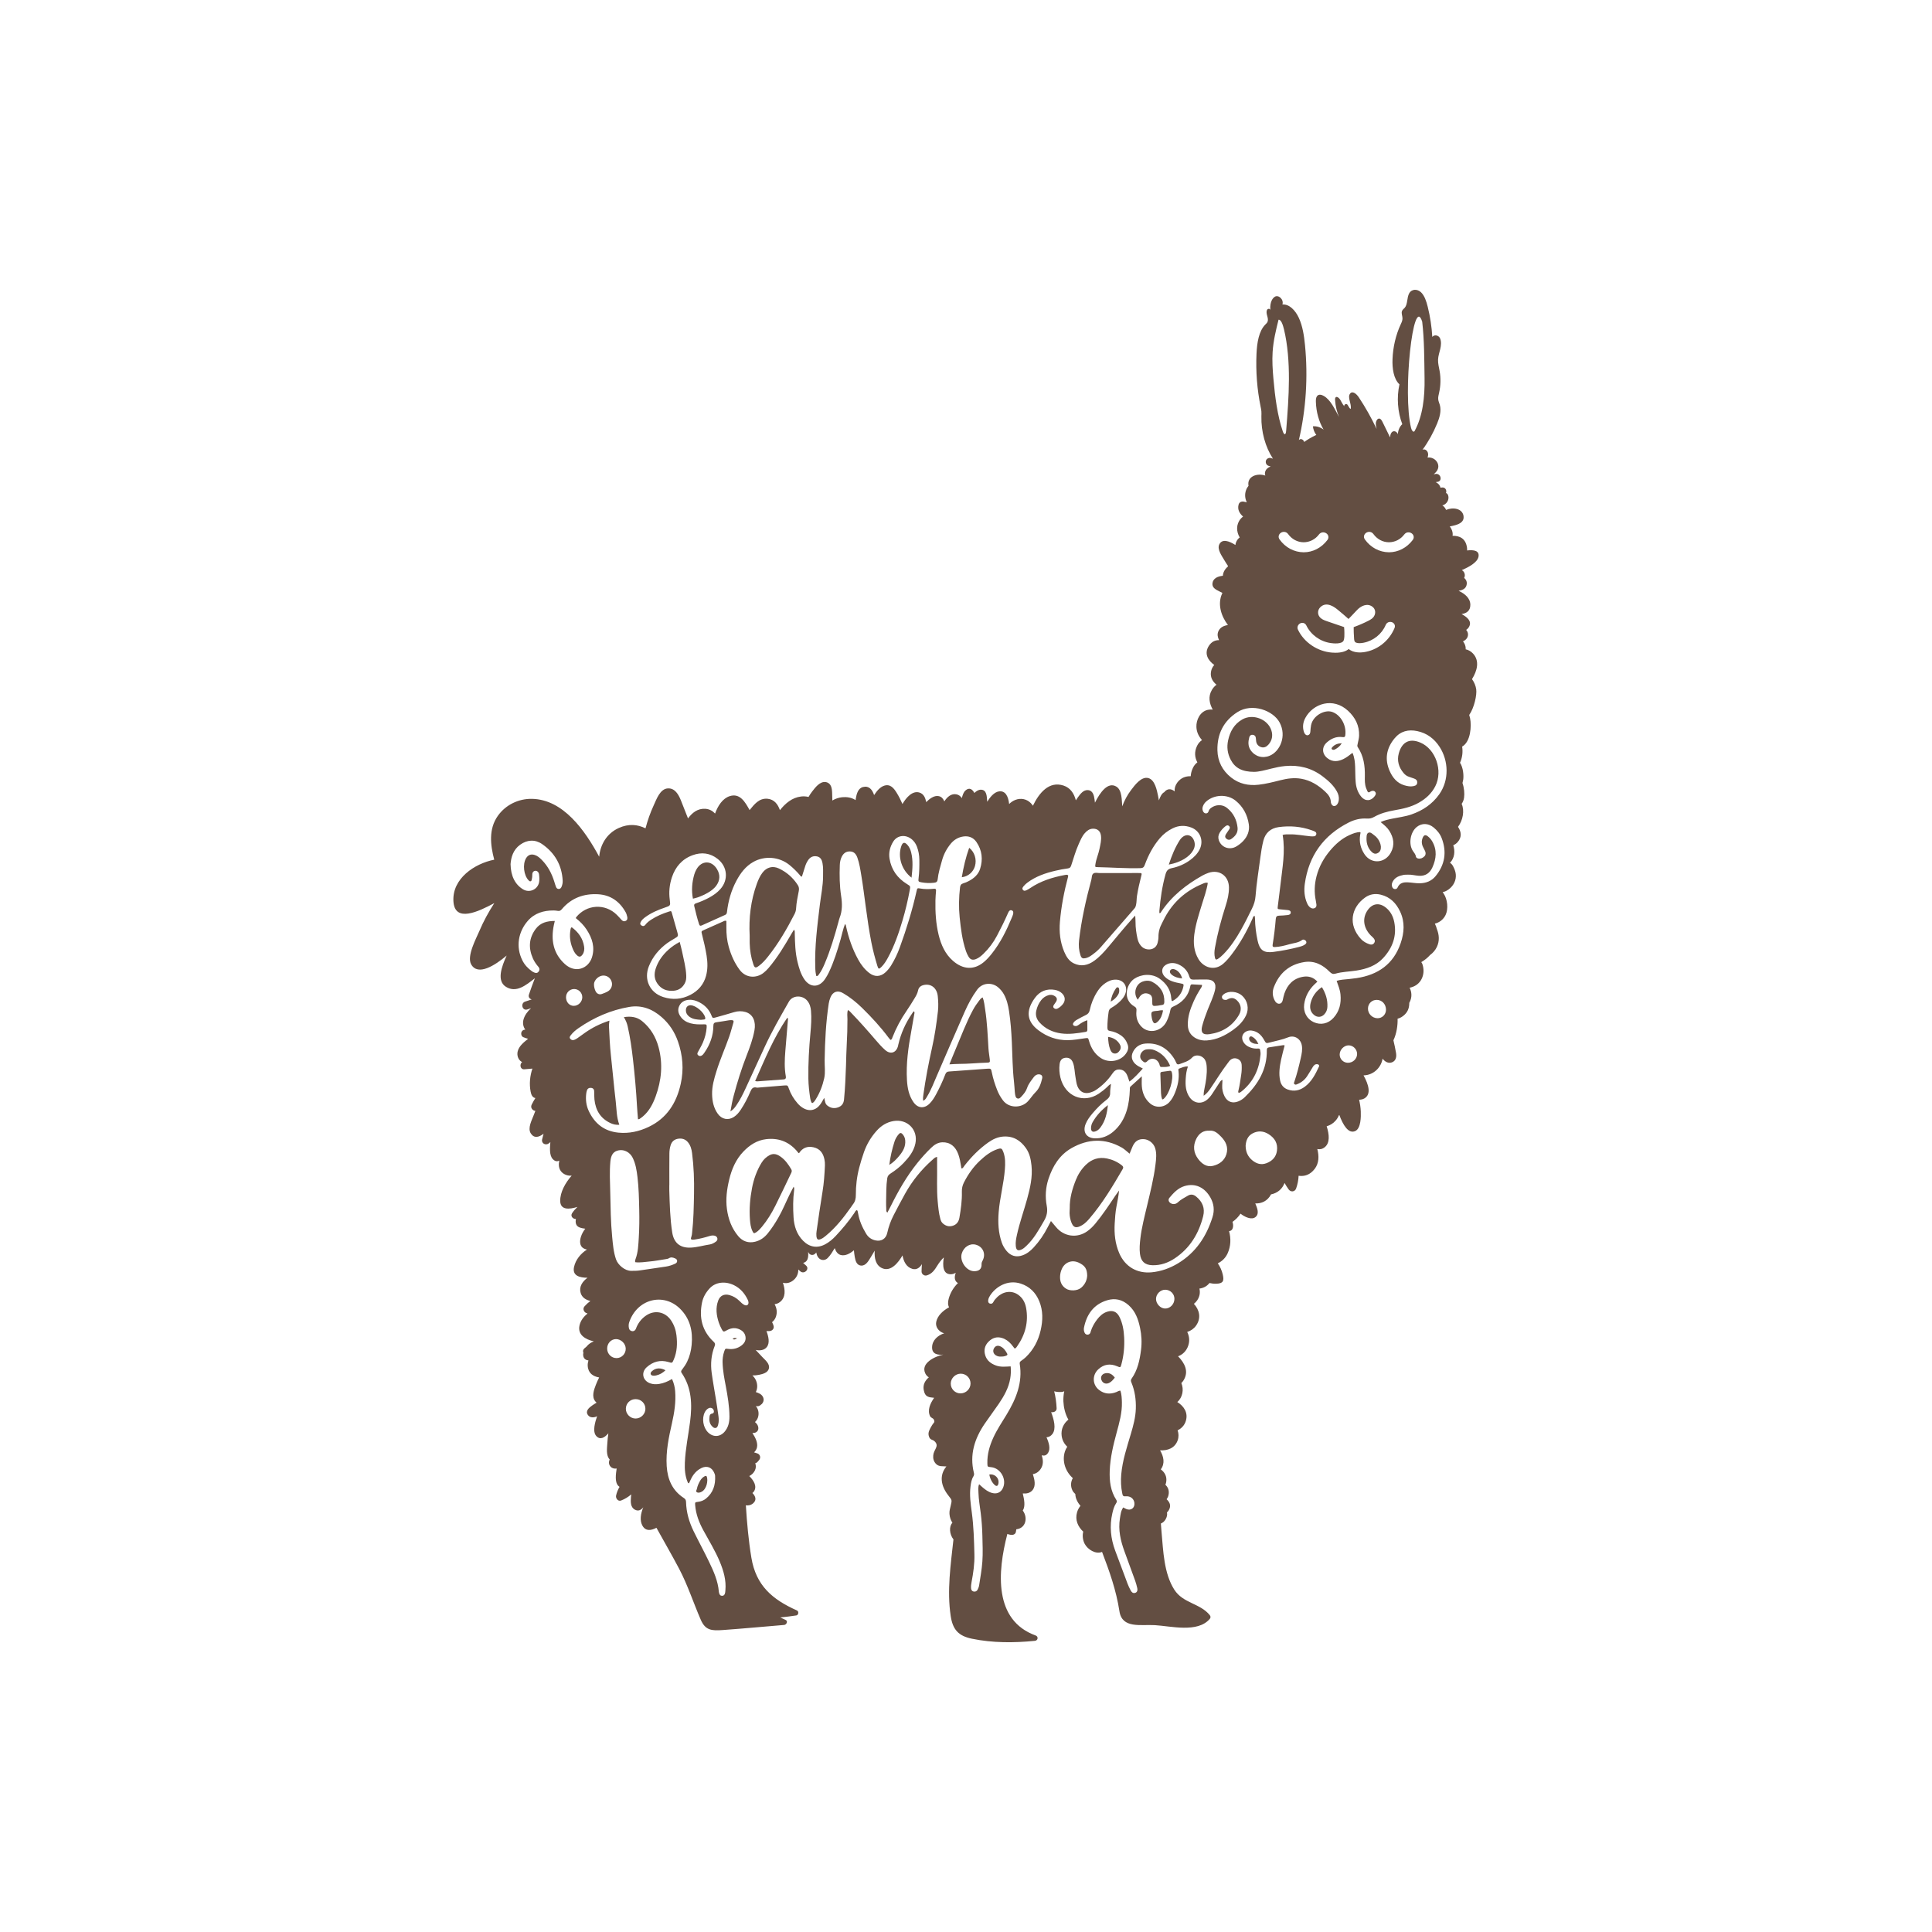<?xml version="1.0" encoding="utf-8"?>
<!-- Generator: Adobe Illustrator 16.0.0, SVG Export Plug-In . SVG Version: 6.00 Build 0)  -->
<!DOCTYPE svg PUBLIC "-//W3C//DTD SVG 1.1//EN" "http://www.w3.org/Graphics/SVG/1.1/DTD/svg11.dtd">
<svg version="1.1" id="Calque_1" xmlns="http://www.w3.org/2000/svg" xmlns:xlink="http://www.w3.org/1999/xlink" x="0px" y="0px"
	 width="432px" height="432px" viewBox="0 0 432 432" enable-background="new 0 0 432 432" xml:space="preserve">
<g>
	<path fill="#634E42" d="M218.003,193.672c0.43-1.48-0.06-3.143-1.29-4.101c-0.774,2.16-1.278,4.332-1.652,6.581
		C216.484,195.986,217.621,194.993,218.003,193.672z"/>
	<path fill="#634E42" d="M257.614,219.53c-1-0.526-2.515-0.147-3.165,0.685c-0.764,0.975-0.799,2.347-0.035,3.326
		c0.189-0.297,0.32-0.546,0.494-0.763c0.488-0.611,1.152-0.812,1.831-0.578c0.697,0.24,0.913,0.607,0.906,1.546
		c-0.009,1.259-0.009,1.263,1.279,1.122c0.278-0.03,0.551-0.126,0.829-0.142c0.438-0.024,0.577-0.249,0.592-0.662
		C260.418,221.987,259.445,220.494,257.614,219.53z"/>
	<path fill="#634E42" d="M145.847,306.541c-0.211,0.184-0.44,0.396-0.343,0.709c0.099,0.319,0.409,0.352,0.689,0.361
		c0.183,0.006,0.37-0.03,0.551-0.069c0.775-0.171,1.433-0.553,2.062-1.148C147.699,305.786,146.625,305.86,145.847,306.541z"/>
	<path fill="#634E42" d="M249.282,235.574c0.528,0.017,0.855-0.318,1.117-0.731c0.331-0.523,0.203-1.03-0.108-1.492
		c-0.586-0.871-1.421-1.345-2.527-1.5c0.051,1.026,0.14,1.976,0.507,2.882C248.458,235.196,248.744,235.556,249.282,235.574z"/>
	<path fill="#634E42" d="M156.66,333.666c0.418-0.157,0.745-0.451,0.978-0.837c0.329-0.546,0.511-1.136,0.519-1.885
		c-0.006-0.079-0.004-0.268-0.036-0.452c-0.089-0.514-0.259-0.594-0.688-0.325c-0.35,0.219-0.636,0.515-0.844,0.865
		c-0.352,0.592-0.636,1.219-0.769,1.9c-0.046,0.23-0.282,0.5-0.056,0.692C156.014,333.835,156.368,333.776,156.66,333.666z"/>
	<path fill="#634E42" d="M223.244,331.737c0.248-1.196-0.784-2.23-2.025-2.031c0.126,0.881,0.612,1.829,1.2,2.342
		C222.834,332.41,223.128,332.299,223.244,331.737z"/>
	<path fill="#634E42" d="M247.23,307.051c-0.948,0.143-1.326,1.027-0.787,1.819c0.361,0.53,1.023,0.659,1.656,0.305
		c0.471-0.264,0.806-0.674,1.174-1.132C248.726,307.304,248.096,306.92,247.23,307.051z"/>
	<path fill="#634E42" d="M223.74,301.075c-0.656-0.318-1.184-0.146-1.501,0.449c-0.294,0.551-0.122,1.185,0.437,1.534
		c0.351,0.218,0.742,0.312,1.161,0.27c0.406,0.021,0.797-0.046,1.178-0.205c0.21-0.088,0.313-0.222,0.203-0.425
		C224.859,302.038,224.442,301.416,223.74,301.075z"/>
	<path fill="#634E42" d="M262.788,216.8c-0.463-0.205-0.903-0.141-1.104,0.159c-0.199,0.295-0.071,0.699,0.369,1.038
		c0.637,0.488,1.376,0.695,2.264,0.777C264.119,217.866,263.523,217.125,262.788,216.8z"/>
	<path fill="#634E42" d="M258.84,226.022c-1.502,0.115-1.528,0.161-1.281,1.663c0.025,0.152,0.066,0.303,0.116,0.449
		c0.265,0.778,0.58,0.875,1.192,0.313c0.719-0.659,1.013-1.533,1.2-2.521C259.559,225.823,259.207,225.994,258.84,226.022z"/>
	<path fill="#634E42" d="M221.025,234.467c-0.177-2.931-0.291-5.868-0.745-8.773c-0.137-0.876-0.214-1.775-0.548-2.666
		c-0.396,0.156-0.587,0.451-0.791,0.712c-0.521,0.665-0.991,1.364-1.393,2.11c-1.517,2.812-2.609,5.812-3.864,8.739
		c-0.466,1.086-0.897,2.187-1.394,3.401c0.823-0.04,1.476-0.099,2.128-0.098c2.097,0.003,4.182-0.226,6.274-0.282
		c0.645-0.018,0.694-0.093,0.627-0.729C221.234,236.076,221.074,235.275,221.025,234.467z"/>
	<path fill="#634E42" d="M159.298,198.925c0.341-0.277,0.647-0.584,0.901-0.946c0.821-1.173,0.854-2.388,0.141-3.606
		c-1.201-2.051-3.471-2.029-4.623,0.037c-0.196,0.352-0.363,0.73-0.474,1.116c-0.507,1.76-0.661,3.545-0.304,5.419
		C156.391,200.65,158.248,199.779,159.298,198.925z"/>
	<path fill="#634E42" d="M167.632,210.906c0.042,1.601,0.295,3.169,0.81,4.688c0.293,0.866,0.505,0.925,1.254,0.371
		c0.784-0.581,1.424-1.308,2.029-2.067c2.348-2.945,4.225-6.183,5.939-9.522c0.201-0.392,0.321-0.803,0.345-1.252
		c0.07-1.312,0.351-2.597,0.599-3.881c0.098-0.51,0.054-0.909-0.212-1.323c-1.056-1.646-2.474-2.897-4.232-3.726
		c-1.386-0.652-2.734-0.285-3.671,0.937c-0.574,0.748-0.945,1.613-1.266,2.496c-1.359,3.749-1.809,7.629-1.597,11.594
		C167.63,209.782,167.617,210.344,167.632,210.906z"/>
	<path fill="#634E42" d="M146.62,216.569c-0.388,1.183-0.354,2.324,0.397,3.393c0.908,1.29,2.165,1.705,3.674,1.563
		c1.122-0.105,1.912-0.688,2.436-1.664c0.289-0.541,0.342-1.127,0.318-1.727c-0.072-1.82-0.566-3.567-0.923-5.337
		c-0.141-0.694-0.34-1.377-0.541-2.183c-0.999,0.538-1.791,1.089-2.511,1.736C148.174,213.519,147.169,214.896,146.62,216.569z"/>
	<path fill="#634E42" d="M203.736,190.59c-0.151-0.61-0.4-1.181-0.819-1.656c-0.63-0.714-1.084-0.619-1.39,0.276
		c-0.824,2.415,0.09,5.352,2.297,7.037C204.047,194.268,204.192,192.426,203.736,190.59z"/>
	<path fill="#634E42" d="M250.029,222.383c0.215-0.365,0.275-0.76,0.213-1.175c-0.027-0.188-0.072-0.388-0.284-0.439
		c-0.217-0.052-0.347,0.118-0.452,0.271c-0.589,0.855-1,1.782-1.143,2.922C249.123,223.546,249.645,223.038,250.029,222.383z"/>
	<path fill="#634E42" d="M154.433,224.779c-0.581-0.019-1.008,0.354-1.058,0.95c-0.061,0.721,0.262,1.254,0.84,1.661
		c0.753,0.53,1.624,0.582,2.518,0.646c0.227-0.022,0.477-0.033,0.721-0.073c0.228-0.038,0.287-0.187,0.238-0.41
		C157.432,226.36,155.625,224.818,154.433,224.779z"/>
	<path fill="#634E42" d="M141.532,236.854c0.398,3.503,0.716,7.012,0.907,10.532c0.051,0.956,0.144,1.909,0.22,2.89
		c0.163-0.033,0.266-0.027,0.333-0.073c0.258-0.176,0.514-0.355,0.752-0.556c1.408-1.188,2.233-2.778,2.847-4.451
		c1.319-3.597,1.683-7.273,0.668-11.033c-0.629-2.332-1.808-4.308-3.675-5.833c-1.146-0.936-2.504-1.153-4.084-0.891
		c0.438,0.721,0.687,1.352,0.843,2.028C140.904,231.904,141.25,234.371,141.532,236.854z"/>
	<path fill="#634E42" d="M168.848,241.733c0.255,0.034,0.377,0.072,0.496,0.063c1.959-0.143,3.917-0.293,5.876-0.437
		c0.468-0.034,0.559-0.309,0.487-0.708c-0.334-1.858-0.258-3.726-0.107-5.593c0.195-2.451,0.407-4.9,0.612-7.35
		c-0.065-0.032-0.131-0.063-0.196-0.095C172.995,231.973,171.022,236.865,168.848,241.733z"/>
	<path fill="#634E42" d="M130.248,213.446c0.388-0.539,0.455-1.174,0.362-1.789c-0.279-1.854-1.304-3.242-2.775-4.33
		c-0.224,0.159-0.237,0.35-0.269,0.525c-0.253,1.413-0.103,2.789,0.433,4.116c0.232,0.575,0.484,1.144,0.955,1.585
		C129.475,214.042,129.83,214.028,130.248,213.446z"/>
	<path fill="#634E42" d="M164.808,299.263c-0.432-0.147-0.69-0.136-1.001,0.109C164.201,299.645,164.43,299.441,164.808,299.263z"/>
	<path fill="#634E42" d="M297.764,167.438c0.065,0.161,0.208,0.213,0.371,0.225c0.162,0.012,0.299-0.047,0.436-0.125
		c0.541-0.303,1.031-0.659,1.457-1.352c-0.938,0.037-1.624,0.304-2.158,0.921C297.79,167.199,297.711,167.308,297.764,167.438z"/>
	<path fill="#634E42" d="M261.652,238.333c-0.727-1.669-1.871-2.87-3.553-3.537c-0.568-0.225-1.168-0.218-1.759-0.142
		c-0.642,0.083-1.224,0.653-1.356,1.27c-0.128,0.589,0.119,1.021,0.568,1.386c0.359,0.292,0.594,0.374,0.998-0.04
		c0.889-0.909,2.158-0.597,2.655,0.579c0.06,0.143,0.095,0.298,0.133,0.449c0.056,0.22,0.207,0.295,0.416,0.287
		C260.372,238.564,261.005,238.652,261.652,238.333z"/>
	<path fill="#634E42" d="M261.516,239.436c-0.553,0.087-1.109,0.157-1.664,0.226c-0.247,0.031-0.402,0.114-0.393,0.404
		c0.053,1.455,0.082,2.911,0.147,4.365c0.021,0.458,0.087,0.92,0.267,1.403c0.164-0.051,0.234-0.053,0.279-0.088
		c1.311-1.068,2.339-4.438,1.85-6.022C261.921,239.46,261.772,239.396,261.516,239.436z"/>
	<path fill="#634E42" d="M244.306,250.937c-0.202,0.358-0.312,0.75-0.343,1.158c-0.067,0.911,0.371,1.188,1.209,0.786
		c0.379-0.182,0.66-0.473,0.902-0.797c1.101-1.467,1.472-3.186,1.649-4.973C246.322,248.192,245.154,249.425,244.306,250.937z"/>
	<path fill="#634E42" d="M293.072,224.213c-0.26,1.016-0.138,1.995,0.744,2.728c0.749,0.622,1.687,0.554,2.334-0.169
		c0.41-0.457,0.627-0.994,0.658-1.612c0.079-1.577-0.354-3.007-1.232-4.434C294.254,221.623,293.44,222.778,293.072,224.213z"/>
	<path fill="#634E42" d="M330.599,124.468c0.232-1.314-0.971-1.571-2.556-1.388c0.018-0.226,0.01-0.467-0.033-0.732
		c-0.319-1.978-1.661-2.568-3.216-2.542c0.069-0.365,0.036-0.78-0.146-1.263c-0.122-0.322-0.286-0.593-0.478-0.829
		c0.428-0.079,0.854-0.175,1.271-0.296c0.995-0.289,1.986-0.815,1.813-2.021c-0.248-1.73-2.41-2.039-3.907-1.377
		c-0.012-0.027-0.018-0.053-0.03-0.081c-0.214-0.445-0.493-0.742-0.813-0.933c0.137-0.033,0.273-0.077,0.406-0.146
		c0.74-0.393,1.144-1.255,0.907-2.065c-0.085-0.292-0.268-0.474-0.484-0.566c0.189-0.539-0.081-1.251-0.819-1.233
		c-0.145,0.003-0.283,0.024-0.42,0.052c-0.139-0.601-0.543-0.993-1.064-1.24c0.146-0.024,0.294-0.045,0.44-0.073
		c1.149-0.219,0.663-1.974-0.483-1.755c-0.136,0.025-0.271,0.043-0.406,0.064c0.683-0.561,1.161-1.24,1.001-2.085
		c-0.149-0.794-0.817-1.422-1.597-1.612c-0.268-0.065-0.532-0.072-0.794-0.045c0.154-0.332,0.194-0.755,0.072-1.11
		c-0.192-0.56-0.755-0.851-1.194-0.62c1.294-1.759,2.402-3.747,3.283-5.889c0.527-1.283,0.98-2.793,0.59-4.155
		c-0.113-0.397-0.297-0.767-0.349-1.186c-0.065-0.525,0.085-1.05,0.2-1.562c0.349-1.551,0.389-3.217,0.113-4.792
		c-0.148-0.854-0.389-1.701-0.354-2.574c0.033-0.819,0.306-1.584,0.489-2.37c0.185-0.785,0.272-1.677-0.041-2.391
		c-0.313-0.714-1.297-0.904-1.737-0.313c-0.132-2.293-0.477-4.566-1.023-6.754c-0.303-1.211-0.703-2.461-1.492-3.224
		c-0.79-0.763-2.072-0.805-2.651,0.225c-0.533,0.946-0.319,2.425-0.984,3.218c-0.216,0.256-0.514,0.425-0.635,0.77
		c-0.174,0.497,0.111,1.055,0.121,1.601c0.009,0.495-0.21,0.942-0.407,1.368c-1.089,2.352-1.722,5.053-1.824,7.79
		c-0.078,2.068,0.249,4.394,1.549,5.608c-0.643,2.934-0.411,6.172,0.638,8.905c-0.571,0.502-0.948,1.354-0.993,2.244
		c-0.19-0.537-0.731-0.813-1.155-0.589c-0.361,0.191-0.583,0.72-0.543,1.215c-0.034-0.013-0.067-0.026-0.102-0.039
		c-0.534-1.091-1.068-2.183-1.604-3.275c-0.174-0.356-0.389-0.747-0.711-0.806c-0.378-0.07-0.716,0.382-0.791,0.864
		c-0.075,0.482,0.041,0.976,0.156,1.444c-1.181-2.49-2.516-4.858-3.989-7.075c-0.503-0.756-1.405-1.526-1.946-0.815
		c-0.647,0.851,0.371,2.266,0.141,3.421c-0.349-0.122-0.479-0.668-0.748-0.977c-0.271-0.309-0.883,0.072-0.627,0.401
		c-0.575-0.512-0.734-1.28-1.207-1.788c-0.24-0.256-0.629-0.473-0.827-0.163c-0.1,0.155-0.096,0.378-0.082,0.578
		c0.09,1.313,0.393,2.601,0.884,3.756c-0.988-1.8-1.85-3.794-3.403-4.706c-0.502-0.294-1.174-0.464-1.541,0.066
		c-0.228,0.328-0.248,0.81-0.235,1.249c0.061,2.232,0.671,4.434,1.722,6.208c-0.716-0.548-1.562-0.809-2.393-0.736
		c0.089,0.728,0.365,1.413,0.768,1.936c-0.064,0.029-0.13,0.052-0.194,0.083c-0.895,0.422-1.73,0.925-2.525,1.481
		c-0.148-0.577-0.833-0.874-1.183-0.419c1.598-6.848,2.068-14.13,1.372-21.226c-0.208-2.124-0.534-4.282-1.385-6.12
		c-0.779-1.683-2.15-3.102-3.666-2.971c0.361-1.098-0.834-2.231-1.679-1.747c-0.845,0.483-1.159,1.881-1.005,3.057
		c-0.023-0.443-0.599-0.458-0.772-0.074c-0.174,0.384-0.067,0.869,0.05,1.286c0.118,0.417,0.243,0.887,0.099,1.291
		c-0.103,0.286-0.319,0.468-0.512,0.662c-1.47,1.481-1.863,4.115-1.973,6.518c-0.182,3.988,0.13,8.012,0.921,11.875
		c0.067,0.327,0.139,0.655,0.167,0.992c0.032,0.375,0.013,0.754,0.004,1.132c-0.075,3.423,0.874,6.858,2.581,9.477
		c-0.153-0.046-0.307-0.092-0.46-0.139c-0.456-0.138-1.013,0.165-1.119,0.636c-0.112,0.491,0.147,0.972,0.636,1.12
		c0.143,0.043,0.285,0.086,0.428,0.13c-0.576,0.213-1.062,0.597-1.229,1.209c-0.078,0.287-0.051,0.562,0.042,0.824
		c-1.831-0.615-4.154,0.18-3.759,2.289c-0.216,0.271-0.407,0.575-0.539,0.938c-0.36,0.989-0.239,1.917,0.154,2.75
		c-0.234-0.053-0.467-0.112-0.705-0.151c-0.488-0.08-0.973,0.122-1.119,0.635c-0.318,1.119,0.194,1.99,0.99,2.706
		c-0.187,0.145-0.366,0.305-0.533,0.5c-1.064,1.245-0.981,2.897-0.217,4.17c-0.354,0.262-0.646,0.63-0.823,1.101
		c-0.077,0.203-0.116,0.396-0.14,0.585c-1.441-0.92-2.994-1.444-3.613-0.112c-0.504,1.084,0.565,2.521,1.071,3.398
		c0.271,0.47,0.564,0.925,0.866,1.374c0.001,0.05,0.005,0.101,0.008,0.151c-0.027,0.023-0.057,0.041-0.084,0.065
		c-0.697,0.633-1.007,1.318-1.053,2.006c-1.147,0.113-2.204,0.578-2.328,1.693c-0.111,1.005,0.804,1.417,1.554,1.799
		c0.228,0.116,0.455,0.232,0.683,0.348c-0.036,0.068-0.074,0.133-0.105,0.206c-1.026,2.333-0.182,4.992,1.333,6.971
		c-0.948,0.132-1.804,0.539-2.171,1.468c-0.252,0.634-0.129,1.281,0.19,1.91c-0.866-0.013-1.673,0.328-2.286,1.276
		c-1.111,1.719-0.203,3.254,1.204,4.269c-0.382,0.424-0.651,0.971-0.739,1.591c-0.172,1.214,0.396,2.13,1.243,2.83
		c-0.403,0.302-0.761,0.698-1.041,1.179c-0.868,1.487-0.555,3.005,0.198,4.384c-0.334-0.036-0.692-0.029-1.084,0.052
		c-1.714,0.357-2.639,2.232-2.564,3.856c0.053,1.162,0.543,2.111,1.252,2.91c-0.447,0.304-0.834,0.723-1.099,1.271
		c-0.667,1.378-0.523,2.632,0.063,3.709c-0.389,0.296-0.729,0.682-0.975,1.188c-0.327,0.676-0.485,1.313-0.512,1.91
		c-1.156-0.028-2.211,0.362-2.99,1.401c-0.488,0.65-0.658,1.322-0.601,1.991c-0.646-0.521-1.343-0.688-2.034-0.137
		c-0.109,0.087-0.197,0.189-0.272,0.299c-0.608,0.296-0.909,1.042-1.157,1.665c-0.025,0.062-0.042,0.126-0.065,0.189
		c-0.057-0.353-0.118-0.704-0.192-1.053c-0.254-1.211-0.695-3.59-2.211-3.953c-1.558-0.373-3.02,1.643-3.797,2.664
		c-0.861,1.129-1.516,2.364-1.994,3.673c-0.118-1.342-0.026-3.619-1.302-4.409c-1.897-1.176-3.651,1.269-4.799,3.584
		c-0.03-0.228-0.055-0.456-0.086-0.684c-0.132-0.948-0.368-2.082-1.555-2.128c-0.981-0.039-1.653,0.901-2.164,1.597
		c-0.165,0.225-0.317,0.457-0.467,0.689c-0.403-1.548-1.231-2.792-2.729-3.292c-3.262-1.089-5.488,1.638-6.872,4.503
		c-0.143-0.209-0.299-0.413-0.484-0.601c-0.917-0.927-2.234-1.171-3.446-0.702c-0.545,0.211-0.996,0.533-1.384,0.919
		c-0.193-1.663-0.791-3.011-2.256-2.826c-1.131,0.142-2.072,1.379-2.643,2.315c-0.007-0.076-0.013-0.151-0.02-0.226
		c-0.085-0.99-0.08-2.489-1.437-2.464c-0.526,0.01-1.002,0.323-1.421,0.73c-0.424-0.812-1.124-1.346-2.002-0.544
		c-0.434,0.395-0.653,1.073-0.795,1.697c-0.287-0.423-0.677-0.752-1.237-0.853c-1.123-0.202-2.015,0.547-2.684,1.582
		c-0.229-0.556-0.589-1.03-1.229-1.172c-1.052-0.232-2.116,0.624-2.82,1.334c-0.182-0.918-0.53-1.839-1.524-2.141
		c-1.521-0.462-2.9,1.042-3.79,2.564c-0.371-0.863-0.794-1.703-1.289-2.504c-0.651-1.053-1.426-2.024-2.787-1.592
		c-0.939,0.298-1.663,1.201-2.261,2.105c-0.407-1.242-1.148-2.135-2.462-1.811c-1.174,0.29-1.461,1.608-1.64,2.645
		c-0.017,0.1-0.021,0.199-0.035,0.298c-0.034-0.023-0.063-0.049-0.099-0.071c-0.86-0.531-1.909-0.682-2.898-0.587
		c-0.812,0.078-1.538,0.349-2.202,0.736c-0.016-0.582-0.027-1.164-0.05-1.745c-0.04-1.021-0.218-2.168-1.409-2.373
		c-1.305-0.225-2.375,1.222-3.064,2.114c-0.299,0.387-0.561,0.793-0.805,1.208c-0.517-0.129-1.068-0.172-1.66-0.101
		c-2.029,0.243-3.516,1.536-4.737,3.055c-0.442-1.296-1.263-2.417-2.786-2.552c-1.861-0.165-2.935,1.237-3.994,2.536
		c-0.986-1.796-2.162-3.874-4.477-3.108c-1.571,0.52-2.615,2.155-3.242,3.882c-0.559-0.603-1.283-1.017-2.228-1.066
		c-1.689-0.088-2.904,0.902-3.822,2.157c-0.527-1.36-1.058-2.719-1.604-4.071c-0.51-1.261-1.326-2.742-2.921-2.644
		c-1.736,0.108-2.525,2.445-3.129,3.745c-0.777,1.674-1.383,3.405-1.85,5.183c-1.769-0.871-3.754-1.075-5.971-0.078
		c-2.694,1.211-4.144,3.716-4.387,6.426c-3.172-5.874-8.026-12.813-15.037-12.94c-2.998-0.054-5.882,1.34-7.626,3.802
		c-2.081,2.939-1.683,6.517-0.804,9.801c-4.422,0.88-9.382,4.214-9.13,9.241c0.25,4.977,5.641,2.344,9.144,0.474
		c-1.29,1.994-2.426,4.074-3.357,6.273c-0.715,1.687-2.85,5.586-1.812,7.427c1.504,2.666,5.343,0.214,7.931-1.979
		c-1.156,2.538-2.275,5.674-0.158,6.991c2.33,1.449,4.481-0.375,6.464-1.906c-0.469,1.204-0.919,2.415-1.327,3.643
		c-0.189,0.568,0.176,0.969,0.627,1.08c-0.492,0.164-0.984,0.328-1.477,0.492c-1.105,0.368-0.631,2.126,0.484,1.755
		c0.281-0.093,0.563-0.187,0.843-0.281c-0.78,0.713-1.411,1.548-1.681,2.5c-0.226,0.799-0.1,1.634,0.393,2.297
		c-0.313-0.009-0.61,0.119-0.795,0.427c-0.229,0.383-0.123,1.049,0.326,1.245c0.363,0.158,0.729,0.279,1.099,0.369
		c-0.929,0.756-2.081,1.636-2.345,2.872c-0.178,0.836,0.097,1.757,0.831,2.236c0.056,0.037,0.112,0.065,0.168,0.094
		c-0.609,0.494-0.445,1.701,0.513,1.618c0.598-0.052,1.195-0.104,1.792-0.156c-0.551,1.645-0.726,3.411-0.4,5.133
		c0.124,0.661,0.374,1.353,1.067,1.456c-0.303,0.48-0.589,0.972-0.838,1.487c-0.34,0.703,0.251,1.346,0.832,1.38
		c-0.114,0.303-0.237,0.602-0.349,0.905c-0.42,1.146-1.454,2.952-0.657,4.159c0.74,1.123,1.794,0.85,2.839,0.048
		c-0.114,0.416-0.225,0.833-0.321,1.256c-0.216,0.943,0.827,1.435,1.521,0.885c0.112-0.088,0.218-0.182,0.322-0.277
		c-0.085,1.117-0.292,2.954,0.552,3.82c0.51,0.523,0.992,0.566,1.436,0.32c-0.091,0.452-0.118,0.899-0.063,1.315
		c0.143,1.063,0.962,1.786,1.988,2.004c0.292,0.062,0.577,0.069,0.856,0.042c-1.413,1.598-2.599,3.69-2.567,5.673
		c0.032,2.069,2.028,1.899,3.852,1.326c-0.437,0.41-0.834,0.869-1.182,1.381c-0.467,0.688,0.188,1.344,0.843,1.325
		c-0.151,0.754-0.047,1.527,0.755,1.857c0.396,0.164,0.857,0.253,1.335,0.311c-0.422,0.534-0.76,1.137-0.971,1.8
		c-0.294,0.918-0.343,2.102,0.642,2.62c0.21,0.11,0.449,0.186,0.701,0.244c-1.391,0.889-2.51,2.236-2.877,3.857
		c-0.457,2.02,1.244,2.424,3.004,2.446c-1.144,0.839-1.942,2.009-1.533,3.395c0.306,1.031,1.156,1.554,2.178,1.792
		c-0.472,0.352-0.909,0.75-1.303,1.19c-0.577,0.647-0.018,1.524,0.629,1.575c-0.01,0.035-0.021,0.069-0.028,0.105
		c-0.845,0.678-1.488,1.538-1.727,2.587c-0.478,2.102,1.291,3.146,3.199,3.579c-0.593,0.22-1.133,0.572-1.547,1.056
		c-0.032,0.038-0.064,0.081-0.097,0.122c-0.164,0.131-0.327,0.266-0.485,0.411c-0.317,0.29-0.344,0.645-0.21,0.941
		c-0.056,0.246-0.074,0.494-0.025,0.735c0.13,0.638,0.609,0.941,1.158,1c-0.119,0.394-0.184,0.794-0.162,1.199
		c0.09,1.663,1.216,2.379,2.558,2.604c-0.27,0.533-0.521,1.077-0.737,1.642c-0.434,1.133-0.995,2.629-0.127,3.704
		c0.094,0.117,0.189,0.214,0.285,0.302c-0.345,0.194-0.683,0.401-1.007,0.635c-0.688,0.496-1.58,1.226-0.911,2.137
		c0.483,0.661,1.389,0.577,2.042,0.252c-0.013,0.038-0.03,0.074-0.043,0.111c-0.371,1.113-1.073,3.305-0.137,4.322
		c0.851,0.924,1.82,0.396,2.695-0.617c-0.109,0.746-0.193,1.497-0.234,2.252c-0.057,1.028-0.321,2.741,0.522,3.584
		c-0.231,0.571-0.236,1.156,0.232,1.649c0.346,0.364,0.855,0.467,1.336,0.391c-0.163,1.133-0.486,2.985,0.363,3.876
		c0.09,0.094,0.184,0.167,0.279,0.23c-0.354,0.591-0.616,1.24-0.771,1.927c-0.138,0.612,0.43,1.388,1.119,1.12
		c0.842-0.327,1.606-0.792,2.265-1.372c-0.021,0.201-0.047,0.402-0.061,0.604c-0.072,1.012-0.151,2.263,0.885,2.817
		c0.789,0.422,1.41,0.054,1.873-0.528c-0.584,1.397-0.854,2.966-0.168,4.145c0.734,1.263,1.948,1.042,3.11,0.432
		c1.683,3.052,3.44,6.063,5.064,9.148c1.951,3.708,3.188,7.596,4.841,11.405c1.046,2.407,2.44,2.489,4.947,2.31
		c4.572-0.327,9.14-0.758,13.708-1.137c0.526-0.044,0.916-0.869,0.306-1.131c-0.407-0.175-0.795-0.357-1.176-0.547
		c1.199-0.122,2.396-0.264,3.588-0.45c0.497-0.078,0.606-0.903,0.145-1.109c-5.511-2.455-9.162-5.574-10.194-11.787
		c-0.639-3.847-0.989-7.792-1.235-11.725c0.58,0.092,1.18-0.039,1.674-0.494c0.8-0.738,0.459-1.575-0.209-2.259
		c0.136-0.106,0.261-0.229,0.36-0.385c0.715-1.125-0.046-2.389-1.058-3.407c0.533-0.274,0.99-0.694,1.266-1.282
		c0.256-0.544,0.246-1.078,0.07-1.591c0.18-0.038,0.353-0.121,0.462-0.247c0.125-0.144,0.251-0.288,0.376-0.432
		c0.457-0.522,0.277-1.304-0.401-1.521c-0.236-0.076-0.474-0.151-0.71-0.227c0.314-0.287,0.55-0.654,0.65-1.089
		c0.249-1.073-0.38-2.265-1.021-3.248c0.302,0.021,0.594-0.014,0.837-0.162c0.71-0.43,0.579-1.333,0.125-1.887
		c-0.115-0.141-0.245-0.27-0.383-0.388c0.383-0.359,0.656-0.81,0.756-1.378c0.153-0.886-0.091-1.6-0.55-2.177
		c0.053,0.002,0.105,0.003,0.157,0.001c0.335,0.075,0.644-0.042,0.864-0.246c0.205-0.127,0.388-0.302,0.532-0.549
		c0.422-0.721,0.049-1.563-0.627-1.956c-0.284-0.165-0.604-0.287-0.932-0.396c0.155-0.333,0.26-0.695,0.289-1.092
		c0.075-0.984-0.347-1.994-1.068-2.625c0.5-0.002,1-0.041,1.5-0.146c0.836-0.176,1.954-0.462,2.187-1.4
		c0.265-1.065-0.822-1.893-1.461-2.573c-0.498-0.53-0.996-1.06-1.494-1.59c0.924,0.211,1.882,0.077,2.455-0.599
		c0.789-0.932,0.396-2.454-0.04-3.625c0.238,0.021,0.479,0.023,0.719,0.003c0.583-0.05,1.041-0.542,0.877-1.152
		c-0.078-0.294-0.196-0.573-0.342-0.835c0.386-0.308,0.696-0.719,0.864-1.219c0.344-1.022,0.163-1.968-0.299-2.799
		c0.419-0.041,0.845-0.2,1.243-0.521c1.268-1.021,1.149-2.694,0.616-4.275c0.77,0.208,1.643,0.057,2.43-0.636
		c0.729-0.643,1.016-1.458,1.013-2.326c0.147,0.135,0.292,0.272,0.442,0.403c0.879,0.767,2.172-0.516,1.287-1.287
		c-0.225-0.195-0.442-0.397-0.658-0.601c0.087-0.02,0.173-0.034,0.263-0.069c0.938-0.374,0.921-1.52,0.871-2.419
		c0.006,0.02,0.011,0.04,0.018,0.06c0.218,0.66,1.004,0.88,1.521,0.401c0.103-0.094,0.193-0.193,0.28-0.294
		c0.08,0.497,0.248,0.968,0.598,1.3c0.549,0.522,1.371,0.501,1.91-0.022c0.627-0.608,1.127-1.454,1.613-2.25
		c0.244,0.741,0.652,1.351,1.333,1.536c0.998,0.271,2.074-0.307,2.953-1.057c0.045,0.499,0.104,0.996,0.192,1.492
		c0.151,0.857,0.424,1.931,1.507,1.934c1.03,0.003,1.602-1.126,2.069-1.866c0.305-0.483,0.596-0.975,0.881-1.471
		c-0.11,1.638,0.212,3.321,1.735,3.947c1.886,0.775,3.497-1.202,4.485-2.884c0.248,1.364,0.866,2.63,2.217,3.012
		c0.965,0.273,1.677-0.313,2.127-1.071c-0.05,0.546-0.079,1.096-0.084,1.649c-0.006,0.588,0.587,1.038,1.152,0.878
		c1.158-0.329,1.757-1.192,2.357-2.173c0.434-0.708,0.91-1.32,1.469-1.851c-0.312,1.83-0.214,3.77,1.533,3.765
		c0.441-0.001,0.808-0.129,1.128-0.333c-0.225,0.677-0.367,1.447,0.122,2.009c0.106,0.124,0.235,0.216,0.375,0.294
		c-0.989,0.969-1.727,2.191-2.08,3.548c-0.155,0.595-0.224,1.348,0.1,1.864c-1.388,0.752-2.613,1.89-2.884,3.297
		c-0.204,1.064,0.505,2.011,1.453,2.413c0.112,0.047,0.224,0.075,0.335,0.105c-1.429,0.474-2.682,1.561-2.708,3.126
		c-0.025,1.48,1.149,1.793,2.517,1.64c-1.804,0.369-5.143,1.896-4.038,4.206c0.192,0.402,0.467,0.687,0.793,0.878
		c-0.805,0.701-1.355,1.604-1.144,2.805c0.305,1.731,1.245,1.632,2.331,1.774c-0.886,1.275-1.595,2.812-0.862,4.2
		c0.104,0.195,0.677,0.431,0.751,0.585c0.387,0.804,0.029,0.613-0.505,1.598c-0.355,0.656-0.796,1.299-0.592,2.103
		c0.283,1.111,0.873,0.708,1.439,1.371c0.888,1.04-0.301,1.686-0.429,2.998c-0.071,0.731,0.087,1.332,0.567,1.873
		c0.649,0.732,1.571,0.537,2.374,0.617c-1.628,1.968-1.271,4.335,0.462,6.532c0.823,1.043,0.793,0.967,0.496,2.275
		c-0.145,0.64-0.316,1.129-0.273,1.802c0.049,0.759,0.282,1.417,0.659,1.984c-0.79,0.822-0.684,2.561,0.232,3.726
		c-0.62,5.713-1.47,11.422-0.618,17.117c0.458,3.063,1.737,4.465,4.754,5.09c4.6,0.953,9.436,0.94,14.086,0.47
		c0.68-0.069,0.825-0.952,0.161-1.192c-9.362-3.391-8.573-14.126-6.327-22.717c0.218,0.11,0.382,0.149,0.779,0.211
		c0.456,0.072,1.016-0.111,1.119-0.636c0.046-0.233,0.077-0.422,0.104-0.606c2.136-0.228,2.634-2.605,1.44-4.194
		c0.625-0.917,0.322-2.477,0.001-3.82c0.8,0.072,1.597-0.063,2.149-0.704c0.834-0.967,0.496-2.37,0.105-3.619
		c0.66-0.099,1.27-0.46,1.739-1.139c0.663-0.96,0.583-2.039,0.24-3.067c0.53,0.133,1.031,0.088,1.442-0.577
		c0.551-0.89,0.187-2.235-0.372-3.452c0.489-0.031,0.952-0.241,1.328-0.738c0.886-1.172,0.347-3.217-0.287-4.89
		c0.026,0.004,0.048,0.01,0.074,0.014c0.549,0.076,1.183-0.222,1.151-0.877c-0.061-1.32-0.234-2.563-0.54-3.792
		c0.535,0.144,1.112,0.192,1.749,0.14c0.171-0.014,0.348-0.072,0.5-0.166c-0.165,0.785-0.223,1.582-0.194,2.29
		c0.048,1.194,0.382,2.845,1.12,4.065c-1.057,0.831-1.716,2.165-1.505,3.66c0.143,1.009,0.607,1.803,1.256,2.405
		c-0.22,0.317-0.398,0.663-0.52,1.031c-0.72,2.193,0.121,4.538,1.757,5.987c-0.438,0.748-0.572,1.729-0.1,2.727
		c0.145,0.304,0.377,0.581,0.657,0.83c0.022,0.929,0.479,1.877,1.156,2.64c-0.336,0.404-0.603,0.883-0.765,1.439
		c-0.5,1.716,0.198,3.238,1.381,4.333c-0.232,0.876-0.094,1.91,0.304,2.689c0.673,1.316,2.483,2.433,3.902,1.842
		c1.669,4.377,3.162,8.562,3.887,13.274c0.604,3.922,4.714,2.919,7.917,3.102c3.57,0.204,9.557,1.785,12.277-1.389
		c0.23-0.269,0.221-0.587,0-0.858c-2.177-2.672-5.958-2.609-7.925-5.687c-2.34-3.662-2.472-8.71-2.854-12.891
		c-0.059-0.632-0.102-1.266-0.15-1.899c0.396-0.166,0.753-0.443,1.014-0.865c0.369-0.598,0.449-1.14,0.346-1.615
		c0.282-0.256,0.502-0.584,0.629-0.998c0.231-0.753-0.113-1.409-0.707-1.948c0.187-0.253,0.333-0.544,0.413-0.883
		c0.238-1.018-0.086-1.809-0.685-2.353c0.081-0.197,0.146-0.403,0.182-0.623c0.203-1.257-0.345-2.177-1.21-2.825
		c0.999-1.347,0.632-2.893-0.161-4.257c1.666,0.092,3.306-0.463,3.936-2.236c0.268-0.753,0.234-1.541-0.015-2.24
		c0.836-0.387,1.535-1.102,1.835-2.083c0.572-1.875-0.449-3.331-1.905-4.239c1.194-1.026,1.513-2.816,0.904-4.244
		c0.164-0.157,0.317-0.333,0.45-0.537c1.315-2.019,0.296-3.945-1.183-5.446c1.027-0.375,1.889-1.199,2.284-2.406
		c0.361-1.1,0.213-2.13-0.237-3.04c0.769-0.239,1.47-0.699,1.966-1.398c1.236-1.739,0.739-3.563-0.472-4.888
		c0.289-0.225,0.548-0.496,0.758-0.813c0.573-0.869,0.673-1.757,0.478-2.599c0.854-0.102,1.658-0.491,2.248-1.243
		c0.49,0.118,0.992,0.177,1.494,0.162c1.566-0.048,1.809-0.609,1.478-2.055c-0.21-0.917-0.598-1.756-1.112-2.509
		c0.91-0.43,1.718-1.186,2.184-2.208c0.744-1.633,0.781-3.359,0.336-4.987c0.424-0.055,0.759-0.293,0.869-0.874
		c0.073-0.382,0.027-0.789-0.105-1.202c0.71-0.493,1.32-1.115,1.799-1.833c0.125,0.1,0.256,0.196,0.393,0.287
		c0.782,0.519,2.191,1.184,3.028,0.403c0.844-0.787,0.252-2.068-0.124-2.985c1.376,0.071,2.744-0.521,3.525-2.016
		c1.566-0.32,2.545-1.302,3.025-2.555c0.275,0.499,0.581,0.984,0.92,1.451c0.469,0.646,1.389,0.553,1.663-0.217
		c0.333-0.937,0.514-1.885,0.556-2.841c1.301,0.187,2.576-0.191,3.614-1.562c0.947-1.251,0.983-2.835,0.569-4.415
		c0.575,0.12,1.152,0.016,1.695-0.438c1.156-0.964,0.992-2.799,0.396-4.655c0.743-0.208,1.437-0.624,1.981-1.239
		c0.337-0.382,0.588-0.794,0.764-1.224c0.027-0.02,0.055-0.042,0.082-0.063c0.83,2.221,2.027,4.299,3.573,3.588
		c1.278-0.588,1.271-3.238,1.228-4.364c-0.033-0.891-0.17-1.766-0.369-2.627c0.429-0.019,0.82-0.099,1.138-0.277
		c1.674-0.943,0.952-3.171-0.149-5.174c2.257-0.055,3.936-1.77,4.257-3.738c0.48,0.644,1.254,1.135,2.085,0.828
		c0.934-0.346,1.063-1.266,0.918-2.134c-0.158-0.938-0.364-1.871-0.581-2.8c0.719-1.514,0.981-3.361,0.933-4.829
		c0.543-0.127,1.087-0.425,1.614-0.939c0.771-0.753,1.003-1.664,0.999-2.619c0.021-0.039,0.051-0.071,0.071-0.111
		c0.575-1.123,0.502-2.277,0.005-3.259c0.994-0.188,1.906-0.707,2.5-1.637c0.52-0.815,0.713-1.852,0.558-2.802
		c-0.062-0.38-0.17-0.946-0.427-1.256c-0.009-0.011-0.016-0.019-0.023-0.029c0.765-0.442,1.422-0.978,1.96-1.584
		c0.643-0.463,1.182-1.094,1.51-1.781c0.655-1.373,0.529-2.741,0.02-4.029c-0.104-0.412-0.259-0.818-0.456-1.216
		c0.988-0.227,1.902-0.896,2.404-1.935c0.646-1.335,0.428-3.502-0.412-4.735c-0.118-0.173-0.189-0.292-0.245-0.391
		c0.088-0.011,0.173-0.023,0.249-0.042c0.709-0.179,1.421-0.731,1.863-1.278c0.846-1.044,1.068-2.352,0.596-3.619
		c-0.191-0.513-0.536-1.322-1.062-1.579c-0.006-0.003-0.011-0.005-0.017-0.008c0.009-0.009,0.02-0.017,0.027-0.025
		c1.016-1.059,1.158-2.581,0.714-3.912c0.354-0.149,0.69-0.378,0.981-0.704c1.007-1.128,0.793-2.375,0.081-3.407
		c0.003-0.005,0.008-0.008,0.011-0.013c1.095-1.475,1.479-3.616,0.803-5.134c0.263-0.369,0.463-0.825,0.541-1.392
		c0.125-0.901,0.026-2.164-0.355-3.271c0.072-0.257,0.125-0.503,0.159-0.718c0.147-0.923,0.003-2.746-0.708-3.808
		c0.506-1.139,0.67-2.384,0.472-3.612c1.907-1.062,2.132-4.605,1.773-6.352c-0.039-0.192-0.105-0.446-0.19-0.724
		c1.129-1.615,1.744-4.493,1.563-5.746c-0.113-0.786-0.449-1.586-0.942-2.263c1.145-1.83,1.77-4.064,0.224-5.727
		c-0.467-0.502-1.042-0.81-1.639-0.944c0.009-0.097,0.011-0.195,0.005-0.296c-0.033-0.55-0.261-1.045-0.599-1.479
		c0.583-0.266,1.065-0.746,1.115-1.423c0.032-0.448-0.132-0.824-0.411-1.145c0.271-0.175,0.504-0.406,0.667-0.718
		c0.657-1.259-0.504-2.124-1.461-2.688c-0.079-0.047-0.163-0.084-0.243-0.129c1.132-0.164,1.988-0.732,1.971-2.092
		c-0.02-1.447-1.193-2.446-2.619-3.11c0.785-0.125,1.563-0.419,1.773-1.272c0.169-0.683-0.075-1.211-0.533-1.624
		c0.164-0.307,0.209-0.663,0.051-1.074c-0.113-0.297-0.326-0.504-0.58-0.662c0.105-0.043,0.211-0.083,0.315-0.13
		C328.264,126.846,330.361,125.811,330.599,124.468z M318.009,71.936c0.477,4.121,0.46,8.401,0.526,12.623
		c0.068,4.222-0.389,8.484-2.239,11.845c-0.269,0.378-0.647-0.198-0.772-0.694C313.587,87.995,316.004,65.536,318.009,71.936z
		 M305.441,119.158c0.26-0.188,0.591-0.27,0.907-0.217c0.3,0.049,0.564,0.214,0.745,0.466c0.834,1.157,2.09,1.83,3.447,1.845
		c1.379,0,2.625-0.64,3.467-1.756c0.447-0.588,1.204-0.571,1.679-0.214h0.001c0.211,0.16,0.355,0.382,0.407,0.625
		c0.06,0.284-0.013,0.58-0.204,0.833c-1.318,1.749-3.257,2.752-5.316,2.752c-2.151-0.024-4.086-1.066-5.378-2.86
		C304.793,120.069,305.014,119.465,305.441,119.158z M299.185,136.392c0.716,0.59,1.539,1.278,2.348,2.011
		c0.244-0.261,0.494-0.517,0.739-0.767c0.357-0.366,0.715-0.73,1.045-1.103c0.952-1.079,2.432-1.759,3.588-0.846
		c0.563,0.443,0.741,1.174,0.454,1.863c-0.289,0.698-0.922,1.019-1.431,1.277c-1.018,0.52-2.107,0.989-3.243,1.399
		c0.001,0.26,0.003,0.521,0.008,0.782c0.006,0.163,0.011,0.334,0.012,0.508c0.017,0.515,0.043,0.979,0.079,1.406
		c0.049,0.57,0.223,0.717,0.57,0.814c0.405,0.113,0.897,0.105,1.549-0.02c2.206-0.429,4.102-1.959,4.947-3.993
		c0.149-0.361,0.471-0.607,0.861-0.657c0.394-0.048,0.779,0.102,1.003,0.395l0.001,0.001c0.208,0.273,0.247,0.623,0.108,0.959
		c-1.212,2.919-3.862,4.993-6.919,5.415c-0.543,0.075-2.25,0.217-3.323-0.717c-0.678,0.555-1.674,0.836-2.97,0.837
		c-0.251,0-0.514-0.011-0.785-0.033c-3.242-0.257-6.225-2.265-7.596-5.117c-0.287-0.6,0.036-1.197,0.515-1.429
		c0.519-0.249,1.099-0.048,1.347,0.465c1.007,2.091,3.089,3.603,5.434,3.944c0.61,0.089,2.633,0.309,2.938-0.631
		c0.163-0.506,0.151-1.153,0.143-1.673c-0.005-0.388-0.018-0.83-0.068-1.269c-0.548-0.191-1.098-0.375-1.647-0.56l-0.112-0.038
		c-0.697-0.233-1.395-0.467-2.086-0.715l-0.102-0.036c-0.511-0.182-1.144-0.406-1.553-0.958c-0.493-0.664-0.404-1.573,0.211-2.161
		C296.707,134.35,298.572,135.888,299.185,136.392z M297.887,159.19c-1.678-0.584-4.288,0.804-4.722,2.945
		c-0.093,0.457-0.126,0.928-0.16,1.394c-0.028,0.404-0.128,0.751-0.565,0.867c-0.333,0.088-0.701-0.199-0.868-0.699
		c-0.367-1.099-0.231-2.171,0.31-3.173c1.734-3.213,6.194-4.704,9.557-1.576c1.595,1.483,2.539,3.301,2.457,5.559
		c-0.023,0.634-0.207,1.229-0.323,1.839c-0.047,0.247-0.14,0.469,0.024,0.713c1.332,1.982,1.635,4.216,1.586,6.536
		c-0.018,0.875-0.032,1.754,0.269,2.598c0.083,0.234,0.178,0.466,0.284,0.69c0.124,0.261,0.3,0.402,0.585,0.186
		c0.074-0.057,0.155-0.11,0.241-0.144c0.342-0.133,0.686-0.171,0.938,0.153c0.261,0.333,0.103,0.648-0.11,0.941
		c-0.821,1.13-2.121,1.202-3.014,0.129c-0.785-0.943-1.146-2.083-1.247-3.28c-0.095-1.119-0.071-2.247-0.116-3.37
		c-0.043-1.031-0.116-2.06-0.591-3.163c-0.709,0.547-1.337,1.058-2.065,1.404c-1.205,0.572-2.403,0.678-3.528-0.193
		c-1.253-0.971-1.319-2.504-0.133-3.55c0.972-0.856,2.096-1.352,3.433-1.187c0.327,0.041,0.617,0.08,0.68-0.383
		C301.111,162.181,299.791,159.854,297.887,159.19z M291.467,121.252c1.378,0,2.625-0.64,3.467-1.755
		c0.207-0.273,0.506-0.438,0.842-0.462c0.294-0.018,0.598,0.068,0.836,0.248h0.001c0.211,0.16,0.355,0.382,0.407,0.625
		c0.061,0.284-0.013,0.58-0.203,0.833c-1.318,1.749-3.256,2.752-5.316,2.752c-2.152-0.024-4.087-1.066-5.379-2.86
		c-0.403-0.563-0.182-1.168,0.246-1.474c0.259-0.188,0.586-0.27,0.905-0.217c0.301,0.049,0.565,0.214,0.747,0.466
		C288.852,120.564,290.108,121.237,291.467,121.252z M284.561,78.701c0.164-2.534,0.746-4.894,1.319-7.2
		c0.573-0.109,0.989,1.158,1.231,2.174c0.822,3.442,1.107,7.32,1.094,11.149s-0.314,7.638-0.613,11.431
		c-0.023,0.292-0.061,0.625-0.191,0.77c-0.208,0.228-0.437-0.19-0.566-0.572c-1.189-3.49-1.741-7.678-2.102-11.84
		C284.563,82.663,284.433,80.672,284.561,78.701z M276.697,159.227c3.277-2.094,7.991-0.384,9.442,2.352
		c1.595,3.008,0.092,6.416-2.206,7.392c-1.618,0.687-3.326,0.193-4.292-1.239c-0.618-0.916-0.559-1.891-0.294-2.883
		c0.098-0.361,0.371-0.594,0.771-0.546c0.424,0.051,0.666,0.307,0.694,0.748c0.017,0.249,0.032,0.499,0.073,0.744
		c0.109,0.65,0.517,1.079,1.118,1.266c0.629,0.195,1.177-0.065,1.599-0.534c0.846-0.939,1.062-2.054,0.675-3.23
		c-0.834-2.537-4.156-3.767-6.504-2.425c-1.807,1.033-2.726,2.693-3.159,4.661c-0.336,1.522-0.142,2.991,0.585,4.366
		c0.972,1.838,2.538,2.68,5.217,2.691c1.093-0.004,2.451-0.377,3.81-0.718c1.032-0.259,2.072-0.481,3.127-0.581
		c3.073-0.289,5.898,0.417,8.379,2.295c1.249,0.944,2.424,1.972,3.198,3.376c0.343,0.621,0.521,1.267,0.423,1.977
		c-0.048,0.348-0.163,0.673-0.382,0.945c-0.44,0.546-1.054,0.447-1.304-0.203c-0.044-0.116-0.089-0.241-0.092-0.362
		c-0.023-0.993-0.595-1.684-1.268-2.315c-1.532-1.437-3.26-2.517-5.369-2.876c-1.572-0.268-3.113-0.056-4.637,0.332
		c-1.603,0.407-3.204,0.818-4.85,1.006c-2.264,0.26-4.364-0.18-6.176-1.618c-1.949-1.548-3.002-3.624-3.055-6.083
		C272.145,164.139,273.568,161.227,276.697,159.227z M268.974,180.281c0.159-0.421,0.403-0.773,0.737-1.068
		c1.788-1.584,4.723-1.689,6.58-0.18c1.67,1.357,2.628,3.154,2.944,5.271c0.217,1.452-0.27,2.708-1.272,3.768
		c-0.455,0.48-0.98,0.88-1.546,1.21c-1.483,0.866-3.285,0.22-3.86-1.342c-0.224-0.605-0.162-1.168,0.147-1.709
		c0.313-0.548,0.733-1.01,1.218-1.413c0.279-0.233,0.588-0.412,0.912-0.099c0.291,0.281,0.135,0.565-0.055,0.837
		c-0.214,0.307-0.427,0.616-0.627,0.933c-0.217,0.341-0.313,0.7,0.031,1.015c0.336,0.305,0.729,0.368,1.115,0.102
		c0.863-0.591,1.512-1.314,1.433-2.469c-0.175-1.823-0.948-3.352-2.38-4.495c-1.047-0.835-2.514-0.777-3.578,0.025
		c-0.257,0.193-0.441,0.42-0.533,0.742c-0.082,0.289-0.302,0.49-0.624,0.466c-0.306-0.023-0.505-0.229-0.626-0.502
		C268.831,181.013,268.833,180.654,268.974,180.281z M228.931,198.103c0.237-0.284,0.524-0.538,0.822-0.761
		c1.866-1.394,4.02-2.124,6.253-2.648c0.911-0.214,1.835-0.392,2.764-0.512c0.454-0.059,0.613-0.255,0.751-0.661
		c0.54-1.594,0.974-3.228,1.671-4.765c0.385-0.849,0.727-1.727,1.357-2.445c0.49-0.558,1.043-0.99,1.825-1.011
		c1.013-0.027,1.662,0.519,1.8,1.523c0.139,1.013-0.127,1.985-0.32,2.964c-0.229,1.165-0.741,2.253-0.914,3.434
		c-0.093,0.639-0.1,0.663,0.475,0.674c3.188,0.063,6.37,0.316,9.563,0.226c0.557-0.016,0.796-0.181,0.992-0.721
		c0.797-2.184,1.871-4.222,3.396-6.001c0.787-0.917,1.73-1.628,2.801-2.167c1.355-0.682,2.77-0.733,4.18-0.207
		c2.034,0.759,2.87,3.002,1.873,4.949c-0.496,0.968-1.246,1.71-2.116,2.346c-1.23,0.899-2.606,1.493-4.086,1.796
		c-0.812,0.166-1.176,0.547-1.401,1.356c-0.75,2.692-1.152,5.434-1.381,8.208c-0.012,0.154-0.001,0.31-0.001,0.48
		c0.307,0.059,0.358-0.2,0.46-0.353c2.341-3.484,5.535-5.995,9.149-8.024c0.434-0.243,0.896-0.449,1.366-0.611
		c2.414-0.833,4.545,0.665,4.585,3.225c0.022,1.421-0.31,2.793-0.738,4.132c-0.991,3.094-1.829,6.225-2.398,9.424
		c-0.132,0.742-0.175,1.491,0.012,2.234c0.09,0.36,0.283,0.463,0.61,0.252c0.476-0.307,0.895-0.678,1.29-1.082
		c1.568-1.598,2.784-3.449,3.884-5.384c0.896-1.576,1.701-3.2,2.497-4.829c0.431-0.88,0.712-1.769,0.786-2.763
		c0.217-2.896,0.711-5.76,1.078-8.639c0.161-1.273,0.364-2.535,0.68-3.775c0.444-1.745,1.636-2.781,3.414-3.024
		c2.519-0.344,4.986-0.147,7.39,0.707c0.235,0.083,0.472,0.168,0.693,0.28c0.241,0.121,0.393,0.325,0.333,0.609
		c-0.058,0.272-0.252,0.441-0.523,0.464c-0.277,0.024-0.562,0.018-0.839-0.009c-1.554-0.147-3.091-0.475-4.662-0.431
		c-0.493,0.014-0.991-0.036-1.499,0.135c0.641,3.752-0.078,7.424-0.488,11.109c-0.18,1.614-0.404,3.224-0.598,4.837
		c-0.074,0.628-0.06,0.629,0.534,0.687c0.56,0.053,1.12,0.106,1.68,0.162c0.331,0.034,0.665,0.143,0.68,0.514
		c0.019,0.43-0.348,0.563-0.704,0.6c-0.621,0.065-1.246,0.127-1.869,0.135c-0.507,0.006-0.73,0.214-0.771,0.712
		c-0.156,1.931-0.39,3.853-0.702,5.764c-0.07,0.434,0.074,0.564,0.479,0.547c1.134-0.048,2.229-0.334,3.305-0.639
		c0.946-0.269,1.978-0.306,2.813-0.946c0.266-0.204,0.73-0.011,0.88,0.29c0.185,0.37-0.042,0.588-0.319,0.769
		c-0.371,0.242-0.791,0.382-1.212,0.49c-1.907,0.488-3.839,0.874-5.79,1.124c-2.152,0.275-3.061-0.394-3.518-2.53
		c-0.348-1.62-0.559-3.261-0.582-4.922c-0.002-0.185-0.034-0.37-0.057-0.592c-0.401,0.032-0.404,0.379-0.503,0.599
		c-1.271,2.833-2.769,5.533-4.658,8.003c-0.569,0.744-1.167,1.463-1.883,2.082c-1.995,1.724-4.419,0.82-5.526-1.014
		c-1.037-1.719-1.193-3.581-0.946-5.52c0.293-2.306,1.025-4.498,1.696-6.708c0.48-1.58,1.062-3.134,1.322-4.826
		c-0.461-0.159-0.85,0.064-1.231,0.223c-3.684,1.534-6.502,4.034-8.394,7.559c-0.207,0.385-0.382,0.788-0.592,1.171
		c-0.534,0.978-0.827,2.01-0.814,3.135c0.004,0.401-0.081,0.808-0.167,1.203c-0.402,1.852-2.466,1.879-3.415,1.089
		c-0.611-0.509-0.938-1.156-1.104-1.906c-0.271-1.222-0.447-2.456-0.441-3.712c0.002-0.424-0.039-0.849-0.07-1.459
		c-0.333,0.354-0.544,0.567-0.744,0.791c-1.811,2.03-3.532,4.135-5.277,6.22c-0.944,1.128-1.937,2.22-3.133,3.086
		c-1.407,1.019-2.942,1.374-4.582,0.583c-1.108-0.534-1.702-1.539-2.155-2.621c-0.897-2.145-1.143-4.373-0.945-6.692
		c0.29-3.406,0.934-6.739,1.816-10.033c0.03-0.114,0.018-0.239,0.023-0.345c-0.259-0.186-0.514-0.11-0.75-0.065
		c-2.754,0.518-5.394,1.338-7.742,2.93c-0.232,0.158-0.478,0.298-0.728,0.426c-0.316,0.162-0.673,0.299-0.921-0.069
		C228.479,198.616,228.74,198.33,228.931,198.103z M266.563,220.107c-0.285-0.016-0.363,0.157-0.409,0.4
		c-0.429,2.257-1.825,3.707-3.876,4.592c-0.357,0.154-0.517,0.388-0.585,0.765c-0.163,0.895-0.455,1.755-0.861,2.569
		c-1.087,2.174-3.861,2.799-5.516,1.216c-1.017-0.972-1.345-2.232-1.206-3.602c0.047-0.455-0.007-0.735-0.441-0.984
		c-2.731-1.566-1.83-5-0.038-6.211c1.501-1.015,3.893-1.271,5.652-0.023c1.541,1.094,2.491,2.516,2.618,4.435
		c0.01,0.154,0.048,0.306,0.078,0.458c0.005,0.024,0.041,0.042,0.149,0.146c1.293-0.713,2.131-1.74,2.452-3.168
		c0.141-0.627,0.119-0.667-0.545-0.798c-0.645-0.127-1.289-0.247-1.907-0.473c-0.653-0.239-1.254-0.566-1.728-1.089
		c-0.913-1.005-0.611-2.284,0.656-2.789c0.868-0.346,1.717-0.249,2.543,0.138c1.166,0.546,1.975,1.44,2.335,2.667
		c0.156,0.533,0.404,0.7,0.918,0.685c0.968-0.029,1.938-0.016,2.906-0.026c1.59-0.017,2.292,0.864,1.91,2.411
		c-0.376,1.524-1.067,2.933-1.64,4.384c-0.459,1.166-0.872,2.346-1.203,3.549c-0.413,1.501,0.106,2.107,1.645,1.88
		c2.842-0.419,5.108-1.784,6.572-4.318c0.668-1.154,0.466-2.381-0.47-3.244c-0.612-0.565-1.192-0.651-1.97-0.289
		c-0.084,0.039-0.156,0.11-0.242,0.14c-0.431,0.152-0.92,0.012-1.068-0.323c-0.195-0.443,0.094-0.703,0.404-0.935
		c1.037-0.773,2.954-0.608,4.017,0.341c1.262,1.126,1.634,2.921,0.896,4.457c-0.654,1.361-1.708,2.385-2.915,3.244
		c-1.755,1.247-3.644,2.183-5.844,2.335c-0.83,0.057-1.627-0.062-2.365-0.441c-1.178-0.606-1.829-1.571-1.881-2.916
		c-0.073-1.896,0.529-3.632,1.28-5.327c0.481-1.086,1.058-2.124,1.708-3.12c0.1-0.154,0.196-0.314,0.179-0.615
		C268.029,220.188,267.296,220.148,266.563,220.107z M235.842,222.725c-0.445-0.295-0.926-0.347-1.435-0.19
		c-0.648,0.199-1.18,0.569-1.596,1.099c-0.549,0.7-0.906,1.496-1.099,2.361c-0.222,0.988,0.044,1.859,0.713,2.605
		c1.289,1.438,2.945,2.206,4.819,2.47c1.813,0.256,3.614-0.026,5.406-0.322c0.266-0.044,0.487-0.094,0.483-0.437
		c-0.008-0.711-0.003-1.423-0.003-2.186c-0.719,0.216-1.35,0.598-1.946,1.036c-0.267,0.195-0.53,0.327-0.864,0.248
		c-0.382-0.09-0.509-0.367-0.305-0.697c0.186-0.299,0.462-0.514,0.763-0.681c0.654-0.364,1.307-0.737,1.986-1.05
		c0.494-0.229,0.781-0.545,0.896-1.09c0.311-1.479,0.871-2.867,1.686-4.143c0.668-1.047,1.53-1.889,2.685-2.401
		c0.406-0.18,0.824-0.275,1.269-0.295c1.86-0.083,2.963,1.426,2.316,3.187c-0.23,0.63-0.647,1.136-1.113,1.604
		c-0.599,0.603-1.285,1.097-2.013,1.525c-0.359,0.211-0.535,0.473-0.595,0.876c-0.174,1.177-0.286,2.355-0.276,3.547
		c0.004,0.448,0.132,0.678,0.614,0.747c0.843,0.121,1.618,0.452,2.332,0.926c0.788,0.524,1.298,1.254,1.597,2.137
		c0.256,0.753,0.017,1.418-0.423,2.025c-1.249,1.724-3.825,2.142-5.625,0.933c-1.366-0.917-2.155-2.229-2.6-3.774
		c-0.21-0.726-0.191-0.723-0.896-0.629c-1.299,0.174-2.59,0.426-3.908,0.433c-2.433,0.013-4.604-0.767-6.527-2.225
		c-2.467-1.868-2.989-4.22-0.749-7.262c1.083-1.471,2.614-2.091,4.456-1.76c0.625,0.112,1.194,0.375,1.644,0.84
		c0.683,0.706,0.723,1.613,0.104,2.371c-0.317,0.39-0.697,0.716-1.145,0.953c-0.313,0.166-0.629,0.121-0.863-0.126
		c-0.239-0.252-0.097-0.521,0.074-0.763c0.145-0.204,0.297-0.404,0.426-0.618C236.451,223.467,236.359,223.068,235.842,222.725z
		 M226.911,244.115c0.016,0.187,0.027,0.375,0.064,0.559c0.073,0.368,0.119,0.799,0.519,0.938c0.416,0.145,0.694-0.202,0.942-0.472
		c0.509-0.554,0.986-1.142,1.226-1.869c0.302-0.913,0.908-1.633,1.461-2.386c0.285-0.388,0.656-0.674,1.179-0.66
		c0.575,0.016,0.863,0.348,0.729,0.911c-0.27,1.131-0.618,2.226-1.485,3.08c-0.646,0.636-1.114,1.421-1.743,2.082
		c-1.425,1.497-4.181,1.559-5.543-0.258c-0.531-0.708-0.958-1.458-1.281-2.276c-0.504-1.28-0.928-2.582-1.197-3.935
		c-0.178-0.89-0.201-0.919-1.1-0.857c-2.837,0.195-5.671,0.425-8.509,0.62c-0.454,0.031-0.652,0.252-0.802,0.64
		c-0.586,1.517-1.269,2.991-2.039,4.424c-0.4,0.746-0.84,1.464-1.437,2.073c-1.208,1.232-2.667,1.118-3.648-0.294
		c-1.02-1.465-1.341-3.151-1.446-4.88c-0.226-3.708,0.297-7.356,0.964-10.99c0.225-1.229,0.441-2.46,0.65-3.692
		c0.039-0.231,0.156-0.477-0.035-0.754c-0.226,0.134-0.331,0.359-0.466,0.555c-1.447,2.111-2.476,4.408-3.052,6.904
		c-0.027,0.122-0.043,0.247-0.077,0.367c-0.417,1.479-1.679,1.886-2.852,0.851c-0.769-0.679-1.459-1.458-2.127-2.24
		c-1.766-2.068-3.568-4.103-5.457-6.06c-0.215-0.222-0.402-0.474-0.753-0.652c-0.232,0.704-0.107,1.392-0.106,2.058
		c0.001,1.874-0.047,3.743-0.158,5.613c-0.093,1.556-0.109,3.116-0.163,4.674c-0.088,2.56-0.196,5.118-0.445,7.668
		c-0.091,0.925-0.54,1.499-1.406,1.782c-0.881,0.287-1.663,0.104-2.367-0.473c-0.475-0.388-0.475-0.985-0.653-1.681
		c-0.413,0.717-0.72,1.33-1.186,1.831c-0.908,0.978-2.127,1.178-3.321,0.563c-0.567-0.292-1.039-0.694-1.451-1.167
		c-0.848-0.975-1.517-2.057-1.943-3.286c-0.26-0.748-0.281-0.768-1.069-0.71c-1.838,0.134-3.675,0.298-5.512,0.447
		c-0.218,0.018-0.449,0.069-0.653,0.021c-0.785-0.185-1.095,0.232-1.373,0.888c-0.599,1.409-1.297,2.773-2.147,4.054
		c-0.419,0.631-0.896,1.206-1.534,1.623c-1.279,0.837-2.724,0.538-3.615-0.713c-0.929-1.303-1.231-2.787-1.267-4.342
		c-0.041-1.776,0.448-3.457,0.966-5.133c0.82-2.66,1.963-5.199,2.882-7.822c0.362-1.033,0.61-2.096,0.93-3.14
		c0.104-0.342-0.047-0.472-0.35-0.488c-0.217-0.011-0.439-0.005-0.654,0.027c-0.926,0.142-1.848,0.321-2.776,0.436
		c-0.535,0.065-0.713,0.257-0.717,0.831c-0.015,2.189-0.746,4.162-1.986,5.954c-0.178,0.257-0.354,0.521-0.638,0.675
		c-0.273,0.148-0.542,0.126-0.783-0.081c-0.239-0.206-0.182-0.446-0.06-0.679c0.376-0.72,0.808-1.409,1.128-2.16
		c0.46-1.074,0.757-2.186,0.839-3.348c0.049-0.691-0.019-0.747-0.712-0.721c-0.972,0.036-1.938,0.023-2.887-0.231
		c-0.871-0.233-1.623-0.67-2.164-1.398c-0.554-0.745-0.788-1.573-0.373-2.464c0.423-0.911,1.203-1.317,2.172-1.392
		c0.837-0.065,1.611,0.186,2.34,0.563c1.234,0.64,2.154,1.583,2.679,2.891c0.262,0.652,0.281,0.674,0.971,0.485
		c1.384-0.379,2.763-0.78,4.139-1.189c0.834-0.248,1.681-0.265,2.5-0.032c1.742,0.495,2.376,2.186,2.026,4.098
		c-0.356,1.946-1.035,3.798-1.749,5.628c-1.148,2.945-2.085,5.952-2.898,9.003c-0.29,1.086-0.503,2.181-0.725,3.504
		c0.694-0.444,1.03-0.931,1.361-1.412c0.816-1.189,1.451-2.479,2.054-3.785c1.428-3.091,2.847-6.187,4.271-9.28
		c1.596-3.468,3.511-6.767,5.394-10.081c0.815-1.435,2.992-1.508,4.096-0.191c0.546,0.652,0.765,1.424,0.836,2.246
		c0.143,1.657,0.03,3.308-0.123,4.958c-0.314,3.394-0.514,6.793-0.463,10.204c0.021,1.471,0.191,2.93,0.408,4.383
		c0.037,0.246,0.107,0.49,0.188,0.725c0.151,0.437,0.319,0.465,0.646,0.105c0.146-0.161,0.271-0.344,0.388-0.529
		c0.923-1.473,1.545-3.087,1.913-4.763c0.288-1.307,0.074-2.679,0.095-4.021c0.065-4.246,0.282-8.479,0.916-12.682
		c0.069-0.459,0.205-0.919,0.379-1.351c0.521-1.295,1.598-1.681,2.806-0.98c1.576,0.913,2.988,2.051,4.286,3.325
		c2.122,2.082,4.136,4.26,5.914,6.648c0.129,0.174,0.279,0.332,0.414,0.49c0.338-0.066,0.362-0.345,0.448-0.565
		c0.818-2.072,1.848-4.029,3.118-5.863c0.658-0.95,1.256-1.942,1.861-2.928c0.327-0.532,0.626-1.081,0.751-1.708
		c0.159-0.796,0.749-1.125,1.468-1.242c1.545-0.251,2.766,0.795,2.937,2.536c0.11,1.119,0.163,2.242,0.034,3.368
		c-0.312,2.732-0.711,5.445-1.312,8.135c-0.776,3.473-1.447,6.97-1.941,10.498c-0.059,0.421-0.12,0.849-0.045,1.38
		c0.501-0.208,0.66-0.59,0.857-0.915c0.933-1.527,1.559-3.199,2.268-4.832c2.053-4.723,4.074-9.459,6.164-14.166
		c0.759-1.711,1.641-3.372,2.757-4.893c1.24-1.69,3.397-1.677,4.712-0.559c0.528,0.45,0.965,0.97,1.302,1.583
		c0.645,1.17,0.939,2.45,1.139,3.746c0.353,2.287,0.519,4.594,0.625,6.906c0.136,2.959,0.147,5.924,0.482,8.875
		C226.811,242.616,226.85,243.368,226.911,244.115z M142.046,282.23c1.071,0.146,2.151-0.068,3.227-0.16
		c1.179-0.1,2.347-0.336,3.52-0.512c0.278-0.042,0.561-0.071,0.806-0.225c0.457-0.288,0.897-0.148,1.34,0.041
		c0.242,0.104,0.442,0.25,0.47,0.53c0.032,0.328-0.175,0.534-0.438,0.656c-0.653,0.301-1.334,0.538-2.047,0.646
		c-1.975,0.299-3.953,0.579-5.929,0.872c-0.621,0.092-1.244,0.079-1.869,0.084c-1.417,0.012-2.959-1.335-3.379-2.557
		c-0.57-1.653-0.699-3.355-0.866-5.056c-0.323-3.291-0.353-6.6-0.427-9.903c-0.051-2.306-0.187-4.616,0.028-6.923
		c0.144-1.546,0.704-2.297,1.904-2.516c1.212-0.22,2.476,0.453,3.076,1.66c0.68,1.366,0.904,2.851,1.082,4.341
		c0.288,2.419,0.336,4.851,0.391,7.286c0.047,2.06,0.029,4.117-0.096,6.166c-0.102,1.64-0.141,3.31-0.734,4.886
		C142.03,281.742,141.946,281.959,142.046,282.23z M150.306,275.565c-0.479-3.094-0.551-6.219-0.649-9.341
		c-0.013-0.406-0.002-0.812-0.002-1.218c0.004,0,0.008,0,0.012,0c0-2.372-0.015-4.745,0.011-7.117
		c0.007-0.619,0.096-1.244,0.288-1.844c0.268-0.829,0.846-1.301,1.693-1.424c0.86-0.125,1.605,0.106,2.176,0.801
		c0.579,0.706,0.803,1.559,0.914,2.425c0.387,3.009,0.493,6.033,0.436,9.065c-0.058,2.935-0.099,5.869-0.438,8.789
		c-0.028,0.248-0.046,0.504-0.129,0.736c-0.227,0.634-0.231,0.864,0.714,0.727c1.116-0.162,2.204-0.439,3.28-0.771
		c0.362-0.112,0.728-0.182,1.107-0.104c0.327,0.067,0.585,0.23,0.677,0.57c0.095,0.354-0.089,0.613-0.355,0.802
		c-0.41,0.291-0.867,0.536-1.358,0.609c-1.39,0.206-2.742,0.62-4.153,0.697C152.115,279.099,150.677,277.958,150.306,275.565z
		 M143.316,206.063c0.239-0.412,0.601-0.715,0.982-0.994c1.327-0.971,2.819-1.603,4.362-2.129c1.258-0.429,1.283-0.426,1.103-1.745
		c-0.234-1.706-0.066-3.378,0.466-4.996c0.773-2.351,2.269-4.103,4.626-4.969c2.01-0.738,3.935-0.52,5.652,0.851
		c2.164,1.727,2.414,4.642,0.578,6.716c-0.713,0.806-1.584,1.408-2.524,1.919c-0.937,0.508-1.915,0.918-2.921,1.263
		c-0.308,0.105-0.498,0.239-0.411,0.601c0.328,1.366,0.649,2.734,1.088,4.071c0.115,0.352,0.267,0.424,0.614,0.266
		c1.731-0.793,3.473-1.567,5.213-2.343c0.293-0.13,0.376-0.342,0.412-0.657c0.281-2.442,0.937-4.778,2.095-6.955
		c0.922-1.731,2.066-3.273,3.829-4.254c2.53-1.408,5.755-1.138,8.016,0.677c0.855,0.687,1.632,1.457,2.347,2.288
		c0.116,0.134,0.18,0.336,0.466,0.339c0.238-0.749,0.49-1.512,0.722-2.282c0.154-0.515,0.389-0.989,0.688-1.427
		c0.47-0.685,1.126-0.973,1.95-0.813c0.805,0.156,1.106,0.783,1.24,1.48c0.19,0.985,0.132,1.992,0.128,2.991
		c-0.008,2.133-0.46,4.218-0.715,6.324c-0.563,4.651-1.177,9.297-1.028,14c0.011,0.343,0.024,0.688,0.063,1.029
		c0.036,0.309,0.108,0.613,0.164,0.912c0.348,0.088,0.459-0.184,0.598-0.369c0.55-0.729,0.93-1.551,1.285-2.387
		c1.286-3.028,2.213-6.173,3.078-9.34c0.082-0.301,0.146-0.61,0.26-0.9c0.625-1.595,0.594-3.218,0.337-4.884
		c-0.353-2.291-0.382-4.606-0.298-6.92c0.022-0.627,0.139-1.245,0.413-1.817c0.365-0.763,0.939-1.243,1.828-1.229
		c0.82,0.013,1.349,0.451,1.685,1.382c0.469,1.301,0.664,2.668,0.889,4.02c0.386,2.309,0.669,4.636,0.986,6.957
		c0.368,2.691,0.743,5.381,1.27,8.046c0.345,1.746,0.807,3.466,1.322,5.169c0.237,0.783,0.376,0.805,0.965,0.205
		c0.574-0.585,1-1.278,1.391-1.993c1.445-2.649,2.426-5.482,3.278-8.363c0.657-2.218,1.186-4.469,1.61-6.743
		c0.175-0.929,0.161-0.908-0.615-1.385c-2.139-1.314-3.496-3.188-3.903-5.683c-0.221-1.346,0.104-2.624,0.805-3.774
		c0.913-1.5,2.821-1.708,4.225-0.504c0.507,0.435,0.86,0.981,1.099,1.607c0.361,0.947,0.528,1.924,0.539,2.934
		c0.015,1.376,0.002,2.75-0.173,4.12c-0.095,0.744-0.042,0.792,0.69,0.925c0.929,0.169,1.859,0.183,2.802,0.081
		c0.497-0.054,0.725-0.26,0.774-0.735c0.152-1.469,0.59-2.875,0.984-4.287c0.382-1.37,1.04-2.61,1.947-3.709
		c0.725-0.879,1.669-1.438,2.783-1.606c1.196-0.181,2.247,0.197,2.953,1.225c1.272,1.851,1.49,3.884,0.828,5.997
		c-0.405,1.295-1.383,2.132-2.552,2.746c-0.386,0.202-0.792,0.386-1.21,0.5c-0.506,0.138-0.676,0.44-0.733,0.934
		c-0.257,2.212-0.306,4.426-0.082,6.639c0.262,2.577,0.58,5.146,1.421,7.618c0.143,0.419,0.336,0.808,0.555,1.184
		c0.4,0.688,0.916,0.861,1.662,0.569c0.652-0.256,1.18-0.703,1.676-1.18c1.228-1.179,2.235-2.531,3.027-4.033
		c0.89-1.686,1.741-3.392,2.502-5.141c0.221-0.506,0.472-0.674,0.813-0.543c0.335,0.128,0.428,0.438,0.264,0.965
		c-0.084,0.268-0.199,0.526-0.308,0.786c-1.168,2.808-2.513,5.518-4.415,7.917c-0.545,0.687-1.123,1.34-1.801,1.902
		c-2.286,1.896-4.73,1.589-6.878-0.274c-1.765-1.531-2.675-3.607-3.217-5.819c-0.619-2.529-0.766-5.121-0.715-7.721
		c0.014-0.717,0.079-1.433,0.135-2.149c0.03-0.388-0.128-0.468-0.498-0.434c-1.028,0.095-2.056,0.12-3.083-0.069
		c-0.605-0.111-0.623-0.078-0.773,0.597c-0.953,4.277-2.252,8.452-3.743,12.567c-0.513,1.412-1.158,2.767-1.946,4.05
		c-0.347,0.563-0.763,1.068-1.245,1.518c-1.113,1.037-2.436,1.105-3.647,0.164c-1.054-0.817-1.849-1.864-2.485-3.022
		c-1.272-2.315-2.123-4.79-2.692-7.364c-0.041-0.181-0.026-0.378-0.248-0.547c-0.452,1.141-0.669,2.329-1.001,3.481
		c-0.719,2.494-1.488,4.969-2.604,7.318c-0.241,0.506-0.529,0.995-0.839,1.463c-1.327,2.003-3.383,2.006-4.698,0.011
		c-0.769-1.165-1.146-2.481-1.475-3.82c-0.511-2.082-0.563-4.206-0.612-6.33c-0.007-0.271,0.07-0.554-0.176-0.875
		c-0.194,0.315-0.371,0.59-0.535,0.873c-1.553,2.678-3.134,5.336-5.154,7.703c-0.347,0.406-0.727,0.775-1.146,1.103
		c-1.521,1.185-3.87,1.235-5.313-0.696c-1.153-1.543-1.913-3.283-2.436-5.131c-0.402-1.425-0.545-2.881-0.532-4.357
		c0.004-0.494,0.001-0.988,0.001-1.455c-0.373-0.114-0.577,0.061-0.799,0.159c-1.398,0.62-2.797,1.242-4.194,1.869
		c-0.625,0.28-0.637,0.289-0.461,0.972c0.405,1.572,0.771,3.152,1.028,4.757c0.245,1.528,0.281,3.057-0.127,4.554
		c-0.522,1.912-1.737,3.309-3.476,4.217c-1.948,1.018-4.011,1.171-6.094,0.497c-3.034-0.981-4.394-3.954-3.194-6.919
		c0.855-2.113,2.263-3.804,4.094-5.142c0.528-0.386,1.104-0.71,1.667-1.045c0.804-0.477,0.831-0.543,0.584-1.403
		c-0.397-1.379-0.788-2.761-1.174-4.143c-0.171-0.608-0.168-0.627-0.741-0.443c-1.372,0.442-2.698,0.991-3.91,1.784
		c-0.496,0.325-0.967,0.677-1.33,1.168c-0.233,0.316-0.584,0.354-0.912,0.108C143.047,206.655,143.153,206.343,143.316,206.063z
		 M114.161,193.22c0.113-1.498,0.567-3.198,2.144-4.336c1.582-1.142,3.356-1.221,4.915-0.144c2.82,1.947,4.419,4.692,4.598,8.179
		c0.023,0.475-0.072,0.935-0.255,1.372c-0.114,0.274-0.307,0.482-0.627,0.486c-0.326,0.003-0.517-0.212-0.62-0.488
		c-0.143-0.379-0.255-0.77-0.376-1.157c-0.566-1.814-1.424-3.462-2.768-4.831c-0.463-0.471-0.947-0.915-1.592-1.121
		c-0.867-0.278-1.533-0.011-1.982,0.776c-0.761,1.337-0.48,3.743,0.567,4.853c0.129,0.136,0.271,0.295,0.473,0.253
		c0.216-0.045,0.238-0.258,0.276-0.444c0.07-0.336,0.122-0.667,0.109-1.018c-0.02-0.511,0.256-0.84,0.643-0.886
		c0.408-0.048,0.802,0.277,0.866,0.803c0.072,0.587,0.122,1.182,0.005,1.774c-0.323,1.626-2.152,2.428-3.578,1.568
		C115.201,197.797,114.213,195.92,114.161,193.22z M123.844,206.84c0.057-0.274,0.128-0.544,0.214-0.91
		c-1.71-0.003-3.204,0.362-4.262,1.767c-1.563,2.076-1.658,4.31-0.628,6.634c0.305,0.688,0.74,1.3,1.232,1.872
		c0.274,0.319,0.31,0.689,0.054,1.033c-0.259,0.349-0.612,0.405-1.001,0.216c-0.168-0.082-0.346-0.154-0.495-0.263
		c-0.898-0.649-1.648-1.431-2.15-2.434c-1.55-3.091-0.881-6.445,1.19-8.828c1.509-1.737,3.543-2.364,5.798-2.342
		c0.312,0.003,0.626,0.035,0.933,0.091c0.387,0.071,0.64-0.073,0.887-0.366c2.137-2.54,4.96-3.545,8.172-3.349
		c2.749,0.168,4.797,1.628,6.126,4.049c0.162,0.295,0.25,0.639,0.33,0.971c0.084,0.349,0.063,0.71-0.298,0.908
		c-0.382,0.209-0.714,0.092-0.999-0.229c-0.331-0.374-0.669-0.744-1.022-1.096c-2.619-2.606-6.774-2.36-9.1,0.537
		c-0.035,0.044-0.038,0.115-0.065,0.204c0.932,0.728,1.77,1.567,2.421,2.571c1.239,1.91,1.897,3.947,1.17,6.219
		c-0.786,2.451-3.66,3.631-6.029,1.489C123.692,213.206,123.155,210.183,123.844,206.84z M135.914,221.677
		c-0.426,0.249-0.899,0.424-1.366,0.59c-0.373,0.132-0.742,0.057-1.056-0.2c-0.491-0.403-0.831-1.793-0.599-2.428
		c0.321-0.875,1.195-1.515,2.059-1.504c0.877,0.01,1.604,0.586,1.835,1.454C136.996,220.372,136.66,221.243,135.914,221.677z
		 M126.564,222.995c-0.004-1.027,0.804-1.845,1.82-1.845c1.011,0,1.827,0.832,1.817,1.85c-0.01,1.024-0.888,1.906-1.9,1.91
		C127.318,224.913,126.568,224.086,126.564,222.995z M131.652,248.432c-0.571-1.215-0.728-2.514-0.576-3.846
		c0.031-0.277,0.085-0.56,0.184-0.819c0.158-0.415,0.533-0.584,0.989-0.506c0.404,0.069,0.592,0.323,0.607,0.713
		c0.024,0.625-0.001,1.254,0.063,1.874c0.25,2.411,1.357,4.257,3.618,5.297c0.597,0.274,1.23,0.419,1.946,0.353
		c-0.645-1.722-0.604-3.492-0.805-5.221c-0.403-3.442-0.705-6.896-1.083-10.341c-0.235-2.146-0.316-4.299-0.431-6.451
		c-0.02-0.365,0.058-0.735,0.104-1.263c-2.029,0.657-3.776,1.53-5.397,2.661c-0.589,0.411-1.162,0.846-1.754,1.253
		c-0.229,0.158-0.479,0.306-0.741,0.392c-0.356,0.116-0.69,0.015-0.905-0.311c-0.196-0.298,0.007-0.537,0.176-0.759
		c0.479-0.63,1.087-1.131,1.728-1.574c3.438-2.376,7.202-4.025,11.321-4.73c2.751-0.471,5.162,0.44,7.255,2.278
		c1.706,1.5,2.893,3.293,3.646,5.452c1.079,3.099,1.324,6.229,0.631,9.41c-0.938,4.306-3.109,7.76-7.22,9.702
		c-2.117,1-4.358,1.502-6.733,1.266C135.112,252.945,132.973,251.245,131.652,248.432z M137.863,303.675
		c-1.138,0.004-2.071-0.92-2.1-2.077c-0.028-1.198,0.854-2.167,1.977-2.171c1.139-0.003,2.164,1.008,2.175,2.144
		C139.927,302.726,139.005,303.671,137.863,303.675z M142.131,317.186c-1.198,0.01-2.219-1.024-2.189-2.219
		c0.028-1.194,0.977-2.114,2.179-2.116c1.245-0.002,2.216,0.97,2.194,2.197C144.295,316.206,143.305,317.175,142.131,317.186z
		 M162.201,355.577c-0.025,0.281-0.032,0.561-0.139,0.828c-0.103,0.258-0.282,0.405-0.563,0.417
		c-0.276,0.011-0.495-0.095-0.605-0.353c-0.073-0.169-0.143-0.353-0.156-0.535c-0.187-2.422-1.17-4.59-2.2-6.729
		c-1.11-2.307-2.338-4.558-3.461-6.859c-0.995-2.039-1.616-4.194-1.676-6.48c-0.011-0.413-0.122-0.669-0.489-0.906
		c-2.575-1.667-3.646-4.15-3.838-7.123c-0.212-3.288,0.464-6.458,1.182-9.628c0.533-2.354,0.901-4.728,0.708-7.156
		c-0.073-0.909-0.282-1.782-0.699-2.704c-0.957,0.561-1.873,0.947-2.87,1.103c-0.688,0.107-1.372,0.101-2.036-0.141
		c-1.65-0.599-2.064-2.417-0.761-3.59c1.388-1.247,3.014-1.723,4.86-1.169c0.85,0.255,0.853,0.261,1.203-0.563
		c0.743-1.749,0.819-3.57,0.595-5.428c-0.145-1.2-0.527-2.305-1.203-3.311c-1.304-1.94-3.649-2.412-5.581-1.1
		c-0.952,0.647-1.659,1.509-2.126,2.564c-0.075,0.171-0.122,0.358-0.214,0.519c-0.167,0.294-0.433,0.464-0.775,0.418
		c-0.369-0.05-0.631-0.258-0.719-0.64c-0.108-0.469-0.091-0.941,0.064-1.389c1.801-5.208,7.669-6.628,11.348-3
		c2.253,2.221,2.901,5.024,2.604,8.096c-0.127,1.315-0.438,2.581-1.02,3.778c-0.304,0.625-0.696,1.183-1.111,1.732
		c-0.166,0.22-0.343,0.414-0.118,0.742c2.281,3.345,2.387,7.076,1.9,10.906c-0.39,3.065-1.047,6.1-1.171,9.194
		c-0.06,1.461,0.039,2.936,0.622,4.322c0.048,0.113,0.063,0.249,0.304,0.275c0.287-0.598,0.544-1.254,0.951-1.832
		c0.5-0.709,1.115-1.258,1.904-1.615c1.14-0.515,2.201-0.137,2.734,0.994c0.118,0.251,0.237,0.528,0.252,0.798
		c0.109,2.009-0.434,3.774-2.051,5.084c-0.518,0.418-1.132,0.643-1.803,0.724c-0.64,0.078-0.657,0.099-0.604,0.761
		c0.161,1.999,0.864,3.822,1.81,5.57c1.263,2.335,2.673,4.593,3.695,7.053C161.796,351.245,162.402,353.332,162.201,355.577z
		 M166.475,291.804c-0.462-0.211-0.8-0.596-1.16-0.941c-0.645-0.617-1.378-1.063-2.247-1.292c-1.141-0.302-2.067,0.14-2.475,1.238
		c-0.618,1.667-0.401,3.322,0.145,4.955c0.168,0.501,0.399,0.985,0.645,1.455c0.317,0.607,0.445,0.63,1.056,0.277
		c0.851-0.491,1.738-0.693,2.69-0.341c0.812,0.301,1.419,0.836,1.564,1.715c0.14,0.848-0.241,1.504-0.931,2.011
		c-0.879,0.646-1.849,0.873-2.919,0.734c-0.675-0.088-0.671-0.084-0.9,0.554c-0.322,0.898-0.387,1.829-0.376,2.407
		c0.061,2.059,0.412,3.71,0.721,5.368c0.418,2.241,0.801,4.49,0.82,6.776c0.011,1.241-0.242,2.428-1.08,3.41
		c-1.031,1.208-2.574,1.271-3.7,0.161c-1.117-1.102-1.444-3.142-0.724-4.53c0.191-0.369,0.461-0.672,0.828-0.871
		c0.482-0.261,1.042-0.01,1.173,0.524c0.089,0.364-0.043,0.63-0.429,0.687c-0.406,0.059-0.483,0.344-0.524,0.666
		c-0.099,0.77-0.037,1.505,0.53,2.105c0.236,0.25,0.5,0.519,0.886,0.409c0.339-0.097,0.426-0.425,0.513-0.731
		c0.174-0.615,0.152-1.246,0.071-1.863c-0.174-1.331-0.389-2.656-0.601-3.981c-0.304-1.913-0.66-3.818-0.92-5.736
		c-0.277-2.042-0.1-4.059,0.667-5.991c0.164-0.415,0.108-0.644-0.223-0.954c-2.593-2.419-3.299-5.417-2.592-8.81
		c0.255-1.224,0.889-2.274,1.731-3.171c1.295-1.378,3.44-1.627,5.383-0.687c1.441,0.699,2.416,1.847,3.098,3.267
		c0.08,0.167,0.139,0.353,0.161,0.536C167.431,291.737,167.013,292.05,166.475,291.804z M214.797,311.566
		c-1.216,0.016-2.21-0.972-2.207-2.193c0.003-1.187,1.033-2.212,2.225-2.213c1.226-0.002,2.203,0.976,2.199,2.201
		C217.01,310.556,216.01,311.551,214.797,311.566z M215.055,280.277c0.446-1.446,1.782-2.325,3.141-1.958
		c1.536,0.414,2.259,1.95,1.595,3.392c-0.139,0.302-0.329,0.552-0.31,0.945c0.052,1.057-0.514,1.574-1.612,1.59
		C216.064,284.265,214.532,281.968,215.055,280.277z M232.691,297.468c-0.53,2.32-1.589,4.318-3.298,5.977
		c-0.316,0.307-0.667,0.563-1.024,0.815c-0.238,0.167-0.414,0.342-0.356,0.69c0.687,4.212-0.814,7.862-2.933,11.354
		c-1.021,1.682-2.124,3.316-2.95,5.109c-0.847,1.836-1.405,3.742-1.353,5.789c0.021,0.783,0.02,0.783,0.829,0.859
		c2.2,0.206,3.62,2.855,2.578,4.813c-0.473,0.889-1.344,1.241-2.394,0.946c-0.833-0.233-1.505-0.745-2.146-1.3
		c-0.23-0.2-0.455-0.409-0.713-0.641c-0.266,0.66-0.163,1.286-0.146,1.902c0.045,1.534,0.319,3.044,0.509,4.563
		c0.21,1.676,0.328,3.358,0.367,5.047c0.045,1.936,0.136,3.872-0.005,5.808c-0.13,1.778-0.45,3.53-0.721,5.288
		c-0.051,0.333-0.188,0.664-0.343,0.966c-0.169,0.334-0.476,0.49-0.861,0.422c-0.408-0.071-0.574-0.375-0.601-0.736
		c-0.034-0.468,0.026-0.935,0.115-1.397c0.387-2.029,0.687-4.083,0.634-6.142c-0.08-3.153-0.163-6.311-0.587-9.447
		c-0.259-1.919-0.533-3.842-0.282-5.789c0.102-0.779,0.224-1.553,0.639-2.234c0.161-0.265,0.188-0.509,0.115-0.798
		c-1.003-4.058,0.152-7.649,2.418-10.982c1.018-1.498,2.118-2.94,3.136-4.438c1.181-1.738,2.219-3.55,2.572-5.67
		c0.149-0.895,0.189-1.788,0.096-2.714c-1.14,0.05-2.229,0.197-3.287-0.198c-1.137-0.424-2.045-1.09-2.407-2.306
		c-0.342-1.145-0.098-2.176,0.751-3.021c0.83-0.827,1.808-1.188,2.99-0.832c0.841,0.253,1.506,0.744,2.069,1.39
		c0.266,0.305,0.501,0.637,0.753,0.961c0.294-0.006,0.415-0.247,0.552-0.44c1.849-2.622,2.615-5.504,2.021-8.687
		c-0.225-1.203-0.799-2.237-1.843-2.935c-1.437-0.962-3.269-0.716-4.617,0.595c-0.337,0.327-0.65,0.678-0.865,1.102
		c-0.17,0.335-0.448,0.437-0.782,0.317c-0.362-0.13-0.397-0.45-0.353-0.779c0.049-0.346,0.197-0.663,0.381-0.952
		c1.297-2.049,3.966-3.662,6.882-2.726c1.979,0.635,3.353,2.001,4.144,3.926C233.253,293.078,233.199,295.251,232.691,297.468z
		 M241.789,287.91c-0.917,0.802-2.561,0.75-3.346,0.283c-1.088-0.647-1.475-1.646-1.406-2.851c0.032-0.561,0.171-1.109,0.403-1.626
		c0.671-1.493,2.264-2.083,3.746-1.392c1.386,0.646,1.891,1.361,1.912,2.914C243.051,286.167,242.682,287.129,241.789,287.91z
		 M255.137,301.842c-0.293,2.281-0.75,4.5-2.107,6.422c-0.219,0.311-0.18,0.545-0.05,0.857c0.779,1.876,1.057,3.837,0.993,5.863
		c-0.061,1.927-0.555,3.758-1.096,5.588c-0.883,2.991-1.89,5.955-2.163,9.091c-0.126,1.44-0.071,2.869,0.231,4.288
		c0.093,0.437,0.146,0.684,0.759,0.625c1.079-0.104,1.843,0.561,1.951,1.473c0.132,1.102-0.758,1.798-1.78,1.386
		c-0.229-0.092-0.441-0.224-0.719-0.367c-0.529,0.755-0.604,1.625-0.74,2.467c-0.416,2.549,0.147,4.969,1.012,7.344
		c0.801,2.2,1.615,4.396,2.406,6.599c0.189,0.527,0.333,1.073,0.458,1.62c0.127,0.556-0.059,0.96-0.476,1.075
		c-0.475,0.131-0.754-0.125-0.978-0.52c-0.587-1.041-0.943-2.175-1.364-3.284c-0.709-1.868-1.407-3.74-2.104-5.613
		c-1.013-2.73-1.311-5.517-0.646-8.377c0.185-0.793,0.388-1.58,0.854-2.265c0.171-0.25,0.21-0.46,0.021-0.752
		c-1.278-1.974-1.545-4.18-1.462-6.47c0.106-2.928,0.786-5.747,1.547-8.555c0.604-2.229,1.237-4.455,1.175-6.801
		c-0.023-0.872-0.061-1.742-0.33-2.58c-0.355-0.016-0.609,0.192-0.896,0.306c-1.382,0.548-2.69,0.459-3.889-0.473
		c-1.493-1.16-1.566-3.3-0.178-4.591c1.265-1.177,2.687-1.354,4.244-0.692c0.713,0.303,0.735,0.31,0.935-0.428
		c0.533-1.975,0.723-3.984,0.619-6.029c-0.082-1.606-0.334-3.161-1.064-4.613c-0.572-1.138-1.504-1.525-2.718-1.137
		c-0.967,0.309-1.673,0.959-2.267,1.738c-0.608,0.798-1.109,1.664-1.41,2.631c-0.037,0.119-0.054,0.248-0.107,0.358
		c-0.117,0.24-0.31,0.388-0.586,0.402c-0.315,0.017-0.54-0.127-0.678-0.405c-0.187-0.379-0.227-0.785-0.145-1.19
		c0.605-2.973,2.172-5.176,5.162-6.087c1.748-0.532,3.365-0.183,4.791,1.075c1.549,1.367,2.179,3.173,2.576,5.083
		C255.26,298.527,255.35,300.177,255.137,301.842z M260.467,292.59c-1.019-0.042-1.971-1.068-1.979-2.132
		c-0.007-1.116,0.999-2.104,2.108-2.071c1.128,0.033,2.024,0.95,2.008,2.056C262.588,291.647,261.604,292.636,260.467,292.59z
		 M271.124,272.135c-1.365,4.357-3.745,7.955-7.715,10.35c-1.811,1.093-3.784,1.804-5.901,2.005
		c-3.174,0.302-5.924-1.182-7.261-4.316c-0.906-2.123-1.124-4.331-0.997-6.6c0.069-1.246,0.154-2.492,0.382-3.721
		c0.222-1.194,0.476-2.382,0.596-3.658c-0.289,0.401-0.59,0.794-0.864,1.205c-1.405,2.106-2.805,4.217-4.42,6.173
		c-0.54,0.654-1.141,1.247-1.83,1.739c-2.261,1.614-5.202,1.219-6.975-0.924c-0.352-0.425-0.709-0.845-1.144-1.362
		c-0.261,0.493-0.481,0.895-0.688,1.304c-0.848,1.687-1.902,3.23-3.184,4.616c-0.707,0.766-1.511,1.406-2.509,1.757
		c-1.371,0.483-2.604,0.136-3.534-0.98c-0.465-0.558-0.834-1.175-1.073-1.858c-0.779-2.222-0.886-4.511-0.699-6.839
		c0.257-3.211,1.136-6.331,1.383-9.54c0.102-1.309,0.13-2.625-0.34-3.89c-0.309-0.831-0.48-0.922-1.331-0.636
		c-1.518,0.51-2.743,1.49-3.888,2.556c-1.501,1.396-2.66,3.06-3.592,4.888c-0.338,0.663-0.484,1.338-0.464,2.073
		c0.054,1.945-0.218,3.863-0.542,5.772c-0.15,0.884-0.592,1.565-1.516,1.844c-0.83,0.251-1.534,0.035-2.173-0.508
		c-0.326-0.277-0.476-0.643-0.586-1.044c-0.357-1.301-0.469-2.638-0.592-3.974c-0.243-2.651-0.086-5.309-0.126-7.963
		c-0.009-0.616-0.001-1.232-0.001-1.927c-0.537,0.111-0.794,0.436-1.083,0.692c-2.455,2.176-4.493,4.693-6.086,7.562
		c-0.864,1.557-1.694,3.133-2.516,4.714c-0.665,1.281-1.16,2.625-1.467,4.042c-0.286,1.319-1.328,1.958-2.646,1.667
		c-0.903-0.199-1.602-0.704-2.074-1.489c-0.858-1.425-1.524-2.931-1.802-4.587c-0.025-0.154-0.052-0.309-0.098-0.458
		c-0.026-0.085-0.092-0.159-0.143-0.242c-0.351,0.104-0.444,0.434-0.612,0.682c-1.245,1.845-2.675,3.538-4.196,5.158
		c-0.67,0.712-1.412,1.329-2.271,1.795c-1.772,0.963-3.535,0.674-4.956-0.755c-1.452-1.46-2.028-3.287-2.152-5.26
		c-0.126-2.026-0.141-4.061,0.131-6.085c0.027-0.207,0.065-0.428-0.107-0.767c-0.305,0.583-0.58,1.089-0.835,1.606
		c-0.869,1.766-1.603,3.599-2.583,5.309c-0.716,1.247-1.493,2.457-2.408,3.572c-0.734,0.895-1.636,1.539-2.769,1.82
		c-1.521,0.378-2.817-0.076-3.794-1.241c-1.461-1.74-2.221-3.782-2.529-6.046c-0.307-2.25-0.012-4.444,0.502-6.587
		c0.553-2.311,1.478-4.51,3.175-6.278c1.4-1.458,3.021-2.528,5.075-2.772c2.701-0.321,4.99,0.502,6.806,2.559
		c0.145,0.164,0.274,0.339,0.415,0.506c0.018,0.021,0.056,0.027,0.146,0.068c0.802-1.23,1.89-1.63,3.263-1.316
		c1.435,0.328,2.136,1.325,2.413,2.68c0.094,0.456,0.138,0.934,0.115,1.398c-0.092,1.965-0.216,3.924-0.543,5.873
		c-0.49,2.925-0.893,5.865-1.32,8.801c-0.054,0.368-0.079,0.752-0.037,1.12c0.09,0.774,0.374,0.926,1.065,0.611
		c0.371-0.169,0.692-0.419,1.008-0.678c2.246-1.842,4.021-4.098,5.68-6.456c0.145-0.205,0.271-0.423,0.427-0.617
		c0.49-0.61,0.635-1.273,0.632-2.076c-0.006-2.06,0.229-4.102,0.758-6.111c0.311-1.179,0.66-2.339,1.065-3.487
		c0.622-1.764,1.565-3.339,2.803-4.728c1.021-1.146,2.264-1.948,3.816-2.207c3.083-0.514,5.519,1.959,4.873,5.027
		c-0.371,1.764-1.438,3.096-2.633,4.351c-0.865,0.91-1.857,1.673-2.909,2.354c-0.41,0.266-0.671,0.54-0.753,1.084
		c-0.258,1.708-0.204,3.422-0.251,5.135c-0.017,0.592,0.015,1.186,0.036,1.778c0.009,0.232-0.065,0.494,0.246,0.758
		c0.258-0.494,0.507-0.947,0.736-1.41c1.693-3.427,3.58-6.732,5.988-9.719c0.963-1.194,1.984-2.334,3.094-3.393
		c0.688-0.656,1.45-1.171,2.464-1.207c1.73-0.061,2.957,0.91,3.595,2.713c0.314,0.888,0.469,1.812,0.617,2.737
		c0.023,0.141-0.023,0.314,0.172,0.416c0.295-0.13,0.414-0.437,0.6-0.673c1.528-1.957,3.256-3.711,5.286-5.15
		c1.004-0.711,2.087-1.234,3.354-1.325c2.229-0.16,3.856,0.844,5.083,2.592c0.81,1.152,1.097,2.487,1.24,3.878
		c0.266,2.574-0.299,5.016-0.972,7.468c-0.736,2.679-1.683,5.298-2.278,8.017c-0.181,0.826-0.348,1.652-0.265,2.503
		c0.096,0.979,0.491,1.188,1.374,0.753c0.371-0.183,0.666-0.461,0.963-0.738c1.721-1.604,2.827-3.637,3.989-5.641
		c0.624-1.073,0.834-2.094,0.597-3.354c-0.381-2.009-0.26-4.056,0.392-6.019c0.95-2.865,2.476-5.361,5.167-6.888
		c3.694-2.095,7.465-2.239,11.231-0.105c0.627,0.355,1.116,0.883,1.735,1.36c0.236-0.575,0.439-1.092,0.662-1.6
		c0.528-1.206,1.341-1.725,2.551-1.645c1.112,0.074,2.144,0.902,2.49,1.974c0.399,1.232,0.236,2.476,0.084,3.714
		c-0.388,3.135-1.166,6.188-1.891,9.258c-0.565,2.394-1.194,4.784-1.482,7.237c-0.135,1.146-0.236,2.293-0.096,3.448
		c0.203,1.683,1.063,2.505,2.77,2.557c1.843,0.056,3.517-0.536,5.024-1.546c3.387-2.27,5.358-5.524,6.339-9.415
		c0.45-1.787-0.154-3.25-1.58-4.404c-0.578-0.468-1.182-0.572-1.816-0.197c-0.778,0.459-1.597,0.856-2.26,1.496
		c-0.443,0.428-1.05,0.498-1.547,0.231c-0.514-0.275-0.7-0.816-0.336-1.249c0.929-1.102,1.902-2.167,3.354-2.608
		c2.396-0.728,4.52,0.266,5.813,2.571C271.429,269.167,271.604,270.603,271.124,272.135z M274.219,258.114
		c-0.457,1.451-1.602,2.231-2.975,2.572c-1.415,0.352-2.504-0.461-3.305-1.503c-1.068-1.392-1.245-2.97-0.43-4.573
		c0.602-1.179,1.544-1.859,2.904-1.785c1.158-0.123,1.895,0.603,2.593,1.306C274.096,255.229,274.719,256.528,274.219,258.114z
		 M285.53,257.316c-0.194,1.416-1.077,2.301-2.354,2.781c-1.188,0.446-2.257,0.122-3.213-0.692
		c-0.969-0.826-1.417-1.869-1.438-3.207c0.078-1.135,0.448-2.212,1.602-2.798c1.205-0.611,2.412-0.52,3.561,0.214
		C285.043,254.48,285.755,255.672,285.53,257.316z M294.911,238.525c-0.786,1.676-1.614,3.329-3.154,4.47
		c-1.157,0.857-2.425,1.118-3.806,0.625c-0.931-0.333-1.49-1.002-1.702-1.959c-0.354-1.594-0.117-3.17,0.209-4.731
		c0.221-1.058,0.522-2.099,0.793-3.167c-0.145-0.031-0.237-0.076-0.32-0.063c-1.05,0.158-2.099,0.328-3.148,0.487
		c-0.36,0.055-0.528,0.205-0.521,0.612c0.075,4.311-1.946,7.649-4.926,10.535c-0.431,0.417-0.931,0.739-1.49,0.956
		c-1.312,0.508-2.435,0.068-3.052-1.192c-0.363-0.743-0.546-1.527-0.506-2.358c0.019-0.398,0.035-0.797,0.058-1.292
		c-0.43,0.173-0.571,0.492-0.748,0.757c-0.521,0.78-1.021,1.573-1.533,2.358c-0.31,0.473-0.666,0.91-1.093,1.281
		c-1.265,1.099-2.947,0.918-3.928-0.433c-0.939-1.295-1.019-2.788-0.911-4.304c0.062-0.869,0.164-1.737,0.491-2.632
		c-0.75-0.075-1.33,0.244-1.926,0.447c-0.314,0.107-0.19,0.427-0.167,0.66c0.163,1.627-0.167,3.172-0.765,4.673
		c-0.327,0.817-0.726,1.593-1.344,2.236c-1.141,1.186-2.995,1.315-4.246,0.252c-1.182-1.004-1.742-2.341-1.86-3.862
		c-0.052-0.674-0.009-1.355-0.009-2.214c-0.935,0.847-1.736,1.566-2.527,2.297c-0.205,0.189-0.139,0.465-0.148,0.711
		c-0.063,1.563-0.229,3.112-0.686,4.617c-0.578,1.897-1.556,3.542-3.094,4.814c-1.173,0.971-2.531,1.482-4.063,1.428
		c-1.871-0.067-2.736-1.417-2.054-3.169c0.356-0.916,0.943-1.688,1.571-2.431c0.931-1.102,1.943-2.125,3.091-2.997
		c0.536-0.407,0.854-0.832,0.834-1.543c-0.019-0.634,0.109-1.273,0.185-2.02c-0.428,0.197-0.612,0.451-0.83,0.659
		c-0.589,0.563-1.222,1.065-1.901,1.518c-3.428,2.282-7.537,0.607-8.567-3.588c-0.239-0.975-0.313-1.977-0.194-2.981
		c0.109-0.915,0.535-1.38,1.308-1.462c0.816-0.086,1.402,0.303,1.704,1.146c0.373,1.042,0.351,2.154,0.554,3.227
		c0.128,0.674,0.173,1.364,0.436,2.01c0.516,1.267,1.562,1.774,2.876,1.383c0.451-0.135,0.889-0.315,1.275-0.58
		c1.433-0.981,2.664-2.185,3.631-3.619c0.41-0.608,0.836-0.978,1.574-0.952c0.81,0.028,1.35,0.474,1.686,1.155
		c0.23,0.469,0.363,0.987,0.564,1.554c1.167-0.834,2.035-1.871,3.007-2.919c-0.674-0.341-1.241-0.599-1.698-1.038
		c-0.802-0.767-0.994-1.736-0.482-2.723c0.58-1.116,1.525-1.724,2.766-1.822c2.765-0.217,4.828,0.973,6.329,3.236
		c0.206,0.311,0.391,0.645,0.524,0.992c0.157,0.405,0.367,0.521,0.784,0.358c0.979-0.381,1.997-0.597,2.782-1.439
		c0.795-0.853,2.315-0.524,2.897,0.497c0.271,0.474,0.343,0.995,0.379,1.532c0.106,1.638-0.149,3.238-0.488,4.83
		c-0.108,0.507-0.202,1.011-0.188,1.668c0.71-0.494,1.129-1.065,1.529-1.649c1.273-1.854,2.425-3.792,3.8-5.578
		c0.134-0.173,0.253-0.358,0.392-0.526c0.464-0.559,1.104-0.768,1.752-0.538c0.662,0.235,0.989,0.755,1.023,1.432
		c0.036,0.717,0.011,1.438-0.104,2.15c-0.183,1.142-0.31,2.292-0.594,3.417c-0.052,0.206-0.142,0.417,0.014,0.648
		c0.386-0.057,0.657-0.32,0.936-0.56c2.456-2.109,3.694-4.823,3.963-8.015c0.011-0.124,0.018-0.251,0.004-0.374
		c-0.122-1.117-0.129-0.964-0.958-0.958c-0.575,0.004-1.113-0.141-1.631-0.375c-0.404-0.184-0.754-0.445-1.033-0.791
		c-0.52-0.643-0.629-1.42-0.293-2.003c0.358-0.622,1.145-0.97,1.937-0.86c1.292,0.179,2.135,0.959,2.743,2.049
		c0.452,0.81,0.456,0.843,1.352,0.603c1.355-0.362,2.739-0.602,4.053-1.138c1.363-0.557,2.762,0.279,3.049,1.741
		c0.191,0.976-0.011,1.934-0.223,2.877c-0.397,1.765-0.829,3.522-1.414,5.238c-0.065,0.192-0.209,0.424-0.004,0.613
		c0.227,0.207,0.461,0.069,0.694-0.027c0.896-0.366,1.615-0.953,2.145-1.754c0.448-0.677,0.854-1.382,1.278-2.074
		c0.224-0.364,0.504-0.646,0.973-0.611C294.87,237.978,295.055,238.218,294.911,238.525z M301.375,237.641
		c-1.016-0.018-1.833-0.85-1.821-1.855c0.013-1.08,0.979-2.057,2.022-2.042c1.025,0.014,1.884,0.902,1.876,1.94
		C303.445,236.771,302.5,237.661,301.375,237.641z M307.997,227.678c-1.178-0.024-2.138-1.013-2.115-2.178
		c0.022-1.108,0.883-1.943,1.985-1.926c1.167,0.019,2.057,0.985,2.046,2.222C309.902,226.861,309.049,227.7,307.997,227.678z
		 M313.188,210.905c-1.607,4.702-5.081,7.082-9.847,7.803c-1.048,0.159-2.107,0.247-3.164,0.346
		c-0.438,0.041-0.859,0.133-1.302,0.268c0.35,1.017,0.764,1.996,0.863,3.065c0.183,1.954-0.221,3.727-1.573,5.215
		c-1.195,1.314-2.855,1.669-4.429,0.949c-1.52-0.696-2.358-2.271-2.119-4.011c0.24-1.736,1.032-3.193,2.278-4.412
		c0.2-0.196,0.409-0.382,0.674-0.628c-0.888-0.99-1.997-1.3-3.213-1.092c-2.145,0.367-3.466,1.732-4.162,3.74
		c-0.163,0.47-0.248,0.966-0.364,1.452c-0.102,0.422-0.291,0.794-0.766,0.83c-0.444,0.034-0.762-0.24-0.979-0.614
		c-0.568-0.985-0.642-2.053-0.249-3.077c1.199-3.126,3.436-5.082,6.779-5.618c2.291-0.367,4.145,0.602,5.704,2.18
		c0.401,0.406,0.728,0.568,1.284,0.41c1.538-0.438,3.146-0.446,4.715-0.696c2.236-0.356,4.341-1.06,5.921-2.754
		c2.115-2.268,3.131-4.945,2.52-8.077c-0.258-1.317-0.865-2.475-1.965-3.311c-1.434-1.089-2.927-0.852-3.969,0.618
		c-1.264,1.783-0.994,3.974,0.7,5.692c0.197,0.2,0.423,0.375,0.604,0.588c0.256,0.301,0.397,0.637,0.166,1.028
		c-0.253,0.429-0.656,0.485-1.061,0.347c-0.715-0.245-1.39-0.607-1.904-1.163c-2.983-3.223-2.205-7.088,0.931-9.313
		c1.048-0.744,2.243-0.923,3.487-0.619c2.104,0.515,3.459,1.911,4.34,3.818C314.164,206.196,313.99,208.557,313.188,210.905z
		 M321,195.907c-0.898,1.094-2.132,1.577-3.555,1.596c-0.88,0.012-1.741-0.161-2.614-0.208c-1.005-0.054-1.872,0.112-2.327,1.157
		c-0.107,0.248-0.334,0.367-0.612,0.347c-0.322-0.023-0.5-0.236-0.606-0.513c-0.172-0.448-0.043-0.862,0.184-1.251
		c0.519-0.893,1.4-1.201,2.332-1.396c0.332-0.069,0.685-0.043,1.027-0.061c0.82-0.038,1.611,0.194,2.423,0.248
		c1.479,0.098,2.457-0.59,3.039-1.878c0.878-1.943,1.078-3.896-0.051-5.834c-0.257-0.44-0.589-0.812-0.984-1.117
		c-0.507-0.391-0.85-0.304-1.11,0.267c-0.316,0.692-0.293,1.395,0.028,2.083c0.159,0.339,0.36,0.66,0.497,1.007
		c0.156,0.397,0.156,0.804-0.178,1.132c-0.375,0.367-0.821,0.575-1.355,0.484c-0.255-0.043-0.504-0.197-0.543-0.46
		c-0.076-0.53-0.445-0.876-0.706-1.293c-0.974-1.555-0.531-4.151,0.899-5.302c1.131-0.909,2.576-0.871,3.778,0.11
		c0.788,0.644,1.435,1.438,1.792,2.37C323.541,190.473,323.104,193.349,321,195.907z M321.828,177.597
		c-1.576,2.229-3.722,3.649-6.268,4.528c-1.365,0.471-2.798,0.627-4.201,0.921c-0.85,0.178-1.706,0.333-2.646,0.775
		c0.771,0.624,1.455,1.178,1.928,1.92c0.99,1.553,1.268,3.198,0.369,4.875c-1.324,2.467-4.398,2.647-5.899,0.4
		c-0.904-1.354-1.223-2.779-0.974-4.361c0.024-0.153,0.063-0.304,0.09-0.457c0.003-0.021-0.03-0.049-0.088-0.136
		c-0.819-0.006-1.594,0.305-2.351,0.643c-1.75,0.781-3.149,2.028-4.364,3.471c-1.422,1.689-2.481,3.583-3.043,5.747
		c-0.472,1.82-0.547,3.634-0.162,5.471c0.058,0.274,0.1,0.553,0.134,0.832c0.04,0.33-0.019,0.639-0.34,0.808
		c-0.33,0.173-0.666,0.131-0.976-0.072c-0.381-0.25-0.607-0.617-0.783-1.027c-0.596-1.393-0.701-2.858-0.495-4.326
		c0.882-6.278,4.19-10.845,9.838-13.702c1.266-0.641,2.634-0.975,4.074-0.872c0.575,0.041,1.08-0.083,1.596-0.375
		c1.399-0.792,2.938-1.205,4.515-1.479c1.881-0.326,3.738-0.722,5.427-1.673c1.584-0.893,2.891-2.055,3.729-3.707
		c1.752-3.451,0.095-8.297-3.329-9.753c-2.789-1.185-4.255,0.266-4.839,2.417c-0.438,1.612-0.01,3.09,1.066,4.373
		c0.328,0.392,0.71,0.696,1.208,0.85c0.387,0.12,0.763,0.272,1.146,0.398c0.427,0.141,0.711,0.391,0.705,0.872
		c-0.006,0.458-0.26,0.708-0.854,0.828c-0.692,0.139-1.37,0-2.026-0.194c-1.631-0.479-2.609-1.696-3.262-3.155
		c-1.186-2.651-0.764-5.123,1.08-7.347c1.336-1.612,3.081-2.034,5.066-1.616c2.164,0.456,3.8,1.685,4.991,3.522
		C323.904,170.098,324.079,174.413,321.828,177.597z"/>
	<path fill="#634E42" d="M307.248,186.738c-0.387-0.281-0.83-0.78-1.3-0.516c-0.431,0.242-0.373,0.872-0.395,1.429
		c0.019,1.073,0.364,2.074,1.196,2.87c0.332,0.316,0.715,0.474,1.189,0.288c0.486-0.191,0.74-0.553,0.814-1.043
		c0.046-0.306,0.024-0.615-0.059-0.923C308.459,187.969,307.971,187.262,307.248,186.738z"/>
	<path fill="#634E42" d="M280.035,231.839c-0.161-0.087-0.348-0.168-0.528-0.036c-0.205,0.149-0.22,0.37-0.183,0.591
		c0.057,0.334,0.29,0.545,0.557,0.719c0.406,0.265,0.858,0.318,1.501,0.32C281.013,232.676,280.634,232.162,280.035,231.839z"/>
	<polygon fill="#634E42" points="311.358,139.733 311.357,139.733 311.357,139.733 	"/>
	<path fill="#634E42" d="M242.739,214.248c0.499-0.107,0.935-0.354,1.342-0.647c0.711-0.513,1.399-1.06,1.977-1.721
		c2.55-2.918,5.087-5.848,7.631-8.772c0.192-0.221,0.267-0.473,0.331-0.755c0.156-0.677,0.107-1.37,0.217-2.048
		c0.234-1.45,0.55-2.882,0.92-4.303c0.211-0.808,0.204-0.795-0.662-0.789c-1.531,0.011-3.063,0.003-4.595,0.003
		c0,0.002,0,0.004,0,0.006c-1.313,0-2.626-0.007-3.938,0.003c-0.497,0.004-1.07-0.187-1.471,0.092
		c-0.412,0.289-0.334,0.913-0.461,1.388c-1.203,4.465-2.224,8.97-2.748,13.571c-0.128,1.121-0.041,2.25,0.316,3.334
		C241.809,214.249,242.089,214.387,242.739,214.248z"/>
	<path fill="#634E42" d="M201.11,258.404c0.81-0.988,1.418-2.055,1.301-3.408c-0.048-0.558-0.259-1.018-0.629-1.424
		c-0.27-0.296-0.527-0.294-0.789-0.003c-0.446,0.495-0.78,1.073-0.979,1.693c-0.533,1.66-0.927,3.357-1.166,5.214
		C199.802,259.887,200.481,259.17,201.11,258.404z"/>
	<path fill="#634E42" d="M266.806,190.106c0.371-0.665,0.456-1.365,0.206-2.081c-0.492-1.413-1.824-1.696-2.854-0.62
		c-0.129,0.135-0.251,0.281-0.352,0.438c-1.069,1.663-1.798,3.478-2.464,5.479c1.403-0.267,2.57-0.689,3.633-1.372
		C265.72,191.474,266.367,190.893,266.806,190.106z"/>
	<path fill="#634E42" d="M250.821,260.555c-0.974-0.766-2.077-1.263-3.288-1.512c-1.824-0.375-3.4,0.129-4.727,1.409
		c-1.003,0.968-1.75,2.145-2.256,3.419c-0.796,2.004-1.39,4.079-1.351,6.275c-0.008,0.187-0.011,0.375-0.025,0.562
		c-0.06,0.757,0.041,1.518,0.25,2.223c0.489,1.643,1.187,1.82,2.547,1.017c0.651-0.385,1.171-0.937,1.658-1.506
		c2.898-3.385,5.167-7.194,7.402-11.027C251.276,260.994,251.104,260.776,250.821,260.555z"/>
	<path fill="#634E42" d="M174.514,258.614c-0.439-0.305-0.905-0.556-1.46-0.567c-0.352-0.002-0.675,0.094-0.985,0.257
		c-0.767,0.402-1.358,0.987-1.804,1.721c-1.063,1.75-1.739,3.673-2.115,5.655c-0.436,2.294-0.636,4.636-0.463,6.982
		c0.066,0.901,0.171,1.805,0.572,2.637c0.253,0.524,0.354,0.551,0.845,0.228c0.5-0.329,0.896-0.77,1.275-1.229
		c1.202-1.45,2.174-3.05,3.011-4.728c1.154-2.317,2.265-4.656,3.38-6.993c0.166-0.349,0.416-0.689,0.15-1.137
		C176.276,260.359,175.564,259.344,174.514,258.614z"/>
</g>
</svg>
